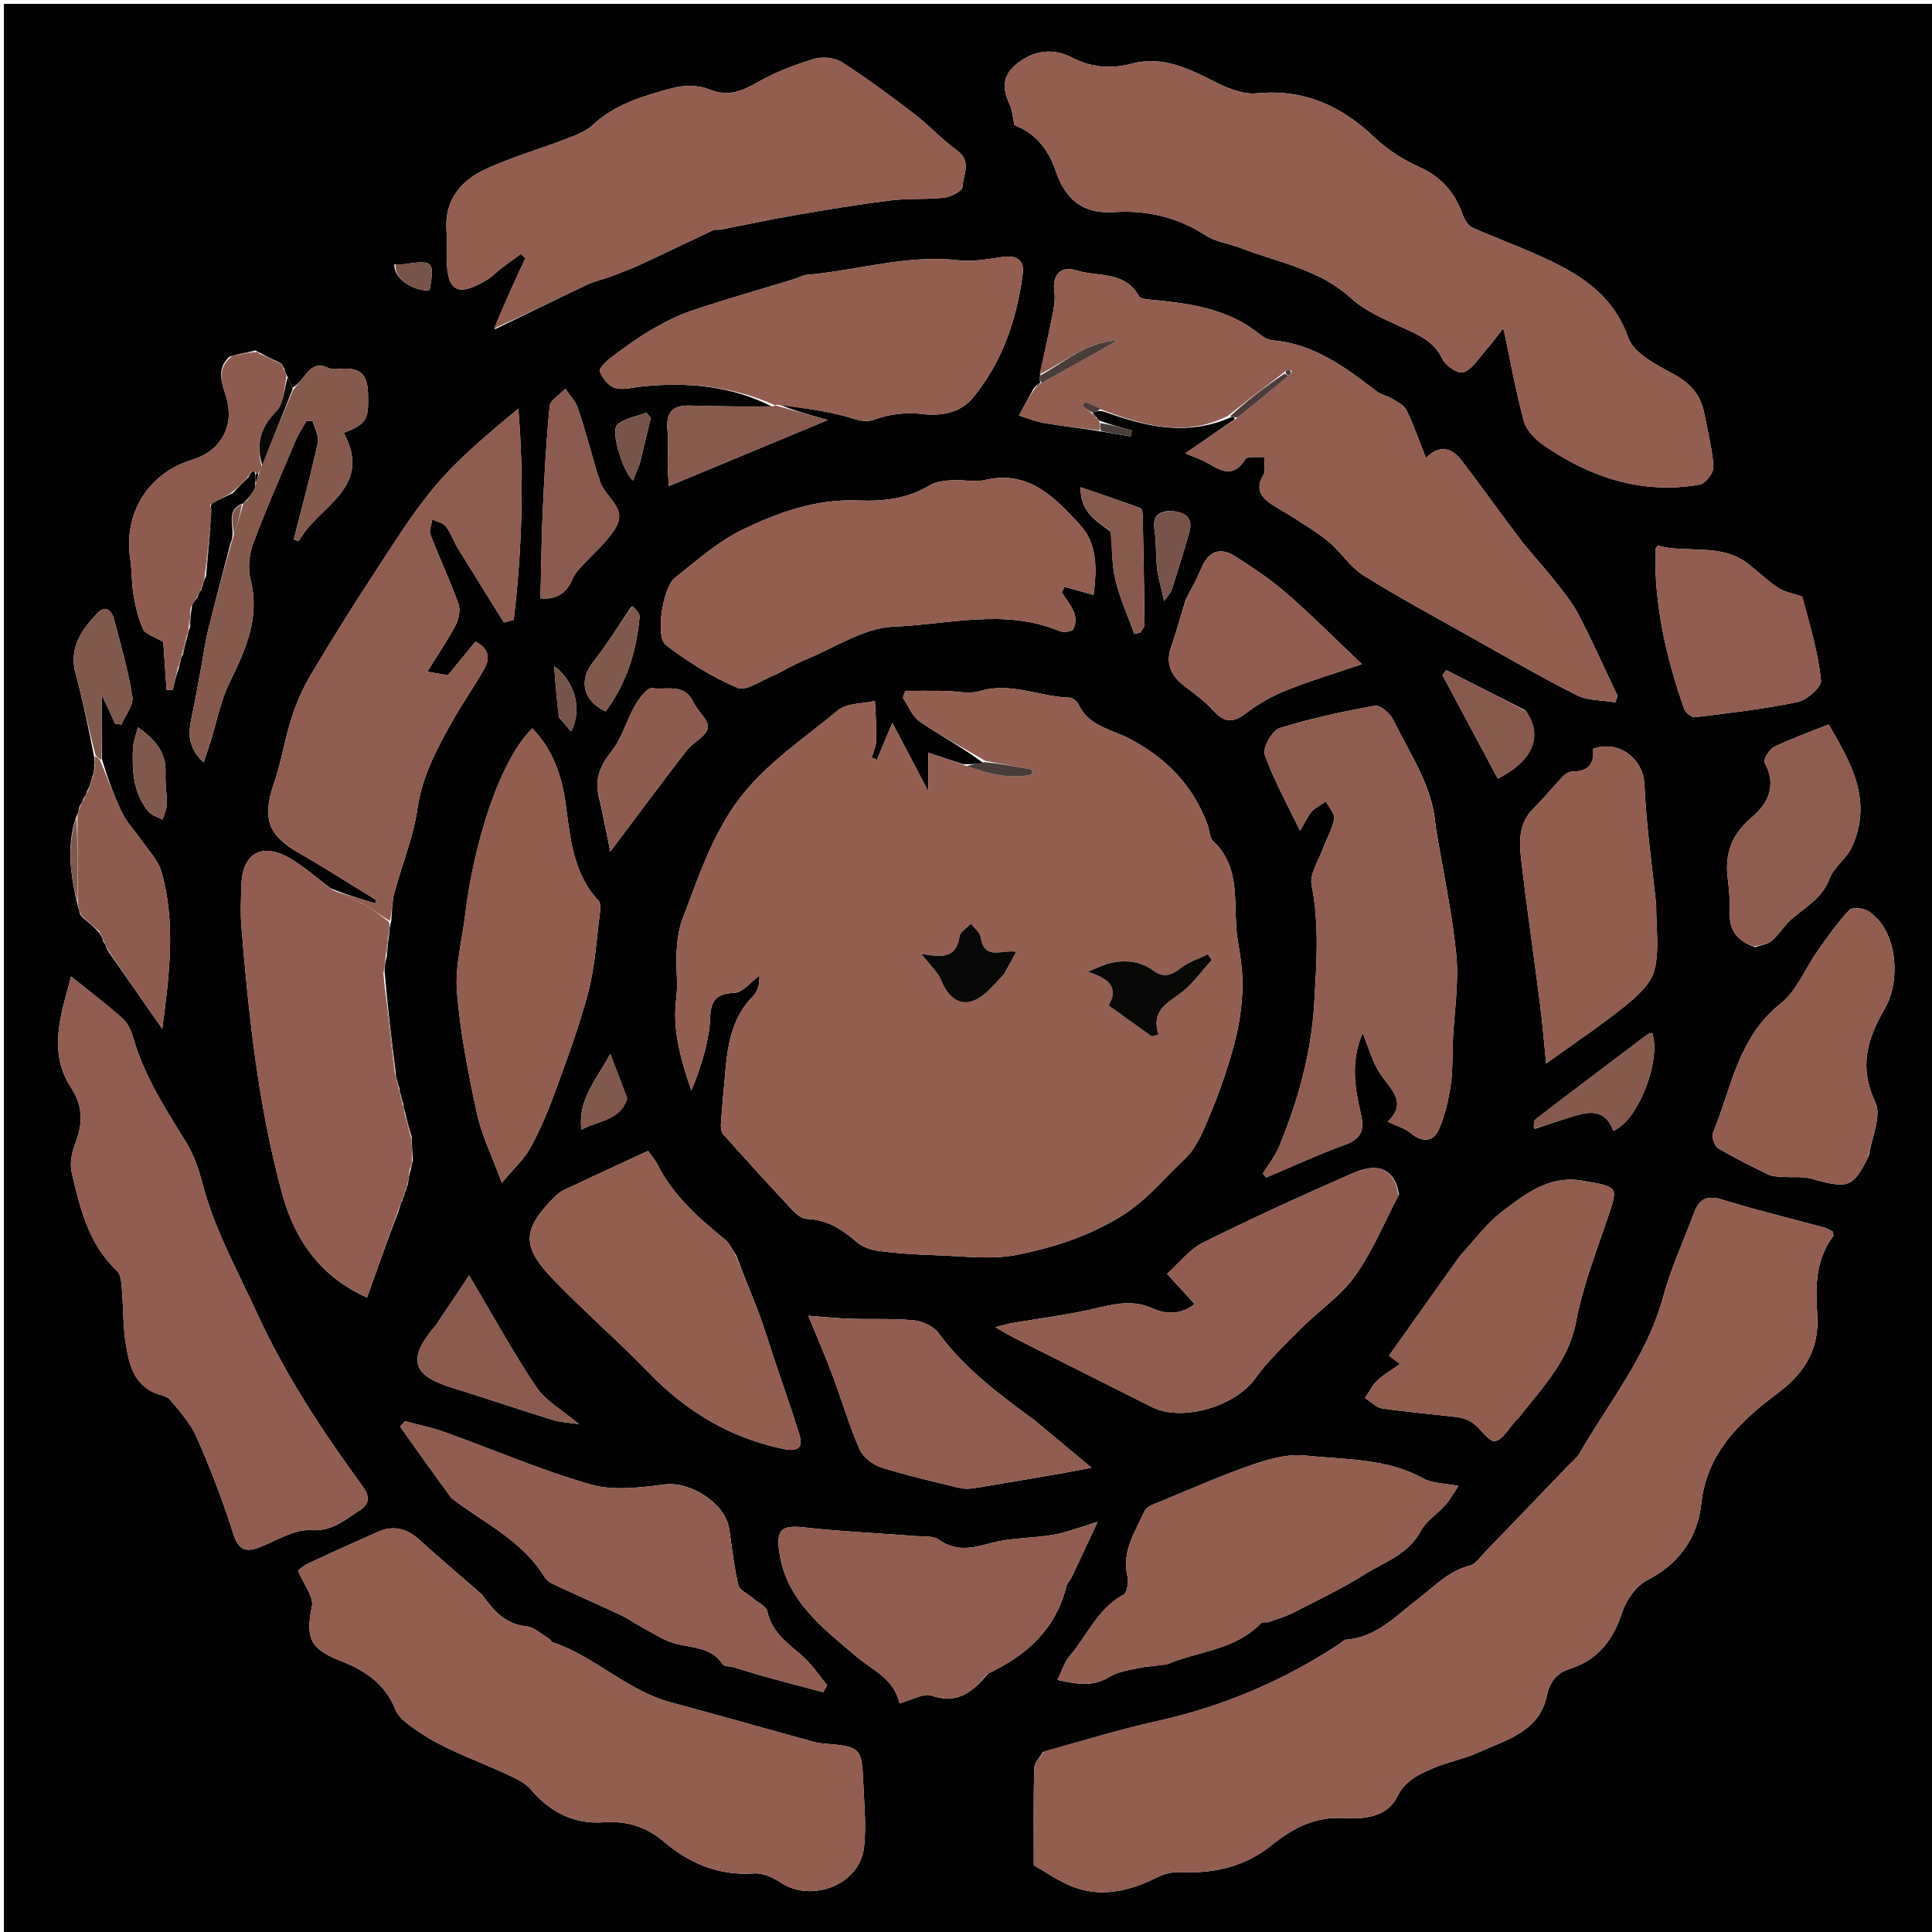 <svg version="1.1" id="Layer_1" xmlns="http://www.w3.org/2000/svg" xmlns:xlink="http://www.w3.org/1999/xlink" x="0px" y="0px"
	 width="100%" viewBox="0 0 500 500" enable-background="new 0 0 500 500" xml:space="preserve">
<path fill="#010101" opacity="1" stroke="none" 
	d="
M501,179 
	C501,286.667 501,393.833 501,501 
	C334.333,501 167.667,501 1,501 
	C1,334.333 1,167.667 1,1 
	C167.667,1 334.333,1 501,1 
	C501,60.167 501,119.333 501,179 
M66.137,90.692 
	C64.124,91.133 62.111,91.575 59.426,92.284 
	C56.072,95.346 57.26,98.697 58.419,102.329 
	C59.161,104.655 59.502,107.462 58.927,109.782 
	C57.739,114.573 54.454,117.548 49.536,119.068 
	C38.234,122.561 31.964,132.973 33.692,144.536 
	C34.156,147.644 34.025,150.845 34.559,153.936 
	C35.085,156.981 35.774,160.095 37.061,162.868 
	C37.655,164.15 39.84,164.695 42.252,166.144 
	C42.474,169.333 42.793,173.926 43.113,178.52 
	C43.649,178.523 44.184,178.526 44.72,178.529 
	C45.143,176.673 45.565,174.817 46.37,172.601 
	C46.456,172.098 46.543,171.595 46.839,170.491 
	C46.877,170.282 46.915,170.073 47.358,169.362 
	C47.672,167.913 47.987,166.463 48.582,164.352 
	C48.649,163.879 48.716,163.406 49.203,162.331 
	C49.256,160.612 49.309,158.892 49.753,156.506 
	C50.162,155.851 50.571,155.196 51.149,154.566 
	C51.149,154.566 51.095,154.308 51.579,153.432 
	C51.718,153.129 51.856,152.826 52.156,152.556 
	C52.156,152.556 52.084,152.325 52.468,151.476 
	C52.615,150.872 52.763,150.269 53.32,149.09 
	C53.837,143.557 54.355,138.025 54.657,131.589 
	C54.572,131.291 54.486,130.994 54.865,130.203 
	C56.435,129.439 58.005,128.674 60.205,127.642 
	C61.447,126.341 62.688,125.04 64.371,123.455 
	C64.555,122.972 64.739,122.489 65.406,121.916 
	C65.78,121.913 66.04,122.083 66.116,123.372 
	C66.106,124.002 66.097,124.633 66.05,125.899 
	C66.021,126.109 65.992,126.319 65.898,126.484 
	C65.898,126.484 65.946,126.569 65.449,127.308 
	C64.946,128.042 64.442,128.776 63.676,129.531 
	C63.498,129.621 63.417,129.767 63.147,130.1 
	C63.147,130.1 62.977,130.366 62.271,130.502 
	C57.966,132.827 61.371,136.921 59.67,140.58 
	C57.719,148.087 55.72,155.582 53.842,163.108 
	C53.199,165.682 52.864,168.332 52.377,170.945 
	C51.474,175.794 50.675,180.667 49.619,185.483 
	C48.703,189.663 48.536,193.507 52.716,197.331 
	C53.476,195.015 53.989,193.505 54.466,191.985 
	C56.076,186.849 57.072,181.415 59.407,176.634 
	C63.567,168.12 67.367,159.873 64.83,149.952 
	C64.094,147.074 64.475,143.479 65.527,140.654 
	C68.872,131.675 72.743,122.89 76.486,114.063 
	C77.235,112.298 78.317,110.675 79.245,108.986 
	C79.794,108.956 80.343,108.926 80.892,108.896 
	C81.388,110.808 82.629,112.884 82.252,114.604 
	C80.415,122.988 78.144,131.278 76.027,139.601 
	C76.451,139.763 76.876,139.925 77.3,140.087 
	C82.095,131.006 96.741,126.497 88.959,112.004 
	C95.227,109.673 95.396,108.198 95.242,101.839 
	C95.096,95.781 92.1,95.073 87.414,95.5 
	C86.603,95.574 85.653,95.569 84.957,95.221 
	C82.011,93.744 80.274,95.312 78.66,97.46 
	C77.768,98.646 76.794,99.771 75.632,100.393 
	C75.24,99.353 74.849,98.313 73.959,96.609 
	C73.827,96.365 73.695,96.121 73.625,95.429 
	C73.393,95.067 73.16,94.704 72.862,94.145 
	C72.862,94.145 72.664,94.081 72.132,93.716 
	C70.412,92.902 68.692,92.089 66.878,91.092 
	C66.878,91.092 66.675,91.056 66.137,90.692 
M282.811,107.167 
	C282.811,107.167 282.755,107.131 283.207,106.666 
	C283.807,106.455 284.408,106.245 285.548,106.476 
	C296.16,110.217 306.8,113.21 318.887,107.854 
	C319.261,107.944 319.636,108.034 319.42,108.593 
	C315.299,111.439 311.178,114.284 306.752,117.34 
	C308.592,118.123 310.758,118.79 312.657,119.91 
	C316.206,122.002 319.349,123.647 322.278,118.832 
	C322.805,117.966 325.484,118.408 327.17,118.247 
	C327.127,119.86 327.655,121.822 326.925,123.016 
	C325.265,125.73 325.795,127.872 327.92,129.626 
	C329.81,131.185 332.111,132.239 334.177,133.596 
	C337.471,135.759 340.924,137.745 343.934,140.256 
	C347.09,142.889 349.385,146.722 352.791,148.856 
	C361.836,154.519 371.255,159.59 380.568,164.821 
	C389.691,169.946 398.749,175.211 408.088,179.914 
	C410.982,181.371 414.702,181.19 418.044,181.759 
	C418.238,181.216 418.432,180.672 418.626,180.129 
	C415.258,173.041 412.071,165.858 408.441,158.906 
	C406.739,155.646 404.282,152.753 401.983,149.838 
	C399.218,146.331 396.12,143.083 393.412,139.535 
	C388.3,132.838 383.439,125.95 378.324,119.256 
	C375.742,115.878 372.56,114.917 369.034,118.566 
	C367.272,114.113 365.873,110.025 364.006,106.163 
	C363.378,104.864 361.634,104.025 360.269,103.187 
	C359.017,102.418 357.409,102.167 356.268,101.287 
	C348.22,95.082 340.131,89.044 329.483,88.093 
	C328.383,87.995 327.165,87.438 326.302,86.728 
	C317.889,79.812 307.748,78.45 297.438,77.534 
	C296.491,77.45 295.078,77.244 294.731,76.621 
	C291.054,70.019 283.991,71.704 278.414,69.945 
	C274.396,68.677 272.271,71.347 272.868,75.505 
	C273.178,77.659 272.686,79.987 272.251,82.175 
	C271.27,87.101 270.099,91.989 269.075,97.652 
	C269.124,98.157 269.173,98.663 269.176,99.19 
	C269.176,99.19 269.143,99.228 268.681,99.359 
	C268.384,99.523 268.186,99.768 267.552,100.493 
	C266.263,102.841 264.974,105.189 263.686,107.537 
	C265.906,108.211 268.086,109.128 270.355,109.508 
	C275.077,110.3 279.846,110.807 285.403,111.735 
	C287.81,112.14 290.217,112.546 292.624,112.951 
	C292.732,112.434 292.841,111.917 292.949,111.4 
	C290.229,110.665 287.509,109.929 284.456,108.832 
	C284.218,108.605 283.969,108.392 283.589,107.742 
	C283.425,107.452 283.178,107.278 282.811,107.167 
M21.784,206.334 
	C21.626,206.464 21.597,206.617 21.301,207.481 
	C21.21,207.728 21.118,207.976 20.783,208.317 
	C20.622,208.454 20.602,208.61 20.38,209.53 
	C20.266,210.064 20.152,210.598 19.604,211.734 
	C17.184,219.151 18.238,226.498 20.198,234.64 
	C20.375,235.159 20.552,235.677 20.643,236.437 
	C20.695,236.63 20.821,236.729 21.341,237.374 
	C22.802,238.614 24.262,239.854 25.643,241.332 
	C25.686,241.53 25.809,241.624 26.312,242.415 
	C26.443,242.669 26.573,242.923 26.632,243.438 
	C26.692,243.636 26.825,243.746 27.262,244.468 
	C27.375,244.688 27.488,244.907 27.572,245.432 
	C27.654,245.644 27.806,245.772 28.236,246.496 
	C32.82,253.077 37.405,259.658 41.989,266.239 
	C43.823,252.367 45.56,238.879 41.783,225.62 
	C40.915,222.571 38.332,219.994 36.459,217.255 
	C34.913,214.993 32.898,212.984 31.714,210.559 
	C29.565,206.161 27.879,201.537 26.336,196.28 
	C26.336,191.081 26.336,185.881 26.336,179.799 
	C27.734,182.812 28.769,185.043 29.805,187.275 
	C30.346,187.357 30.887,187.44 31.428,187.522 
	C32.439,185.118 34.594,182.534 34.25,180.343 
	C33.18,173.521 31.263,166.822 29.457,160.134 
	C28.854,157.902 27.225,156.506 25.105,158.775 
	C21.049,163.118 17.782,167.716 19.563,174.313 
	C21.418,181.184 22.861,188.167 24.366,195.856 
	C24.422,196.616 24.478,197.376 24.408,198.498 
	C24.408,198.498 24.477,198.876 24.256,199.638 
	C24.18,200.162 24.103,200.685 23.806,201.302 
	C23.806,201.302 23.787,201.731 23.434,202.514 
	C23.297,203.07 23.16,203.626 22.773,204.3 
	C22.611,204.443 22.578,204.611 22.292,205.501 
	C22.203,205.751 22.114,206.001 21.784,206.334 
M201.465,104.606 
	C207.465,105.64 213.598,106.221 219.407,107.914 
	C221.998,108.669 223.714,109.515 226.654,108.456 
	C230.377,107.114 234.772,106.655 238.713,107.143 
	C244.026,107.801 248.81,106.587 251.839,102.886 
	C259.362,93.688 263.146,82.66 264.677,70.933 
	C265.159,67.238 263.068,65.965 259.398,66.507 
	C255.637,67.063 251.738,67.791 248.024,67.362 
	C234.667,65.818 221.933,70.004 208.88,71.119 
	C207.76,71.215 206.695,71.873 205.587,72.212 
	C196.744,74.916 187.843,77.448 179.075,80.376 
	C175.392,81.607 171.853,83.441 168.489,85.412 
	C164.856,87.539 161.436,90.053 158.067,92.591 
	C156.836,93.518 154.943,95.435 155.229,96.138 
	C155.929,97.861 157.491,99.913 159.133,100.403 
	C161.208,101.022 163.712,100.269 166.022,100.028 
	C177.985,98.775 189.602,99.933 199.928,105.29 
	C192.87,105.192 185.809,105.191 178.755,104.963 
	C173.949,104.808 172.265,106.693 172.766,111.583 
	C173.066,114.512 172.769,117.499 172.807,120.459 
	C172.828,122.132 172.984,123.804 173.097,125.8 
	C187.267,119.912 200.689,114.334 214.241,108.702 
	C209.502,107.368 205.018,106.107 201.465,104.606 
M106.86,300.284 
	C106.723,298.46 106.586,296.636 106.52,294.116 
	C105.936,292.123 105.352,290.129 104.705,287.38 
	C104.544,286.904 104.384,286.427 104.353,285.464 
	C104.176,285.017 103.999,284.57 103.742,283.362 
	C103.561,282.889 103.381,282.416 103.319,281.457 
	C103.141,281.015 102.963,280.572 102.722,279.372 
	C102.559,278.896 102.397,278.419 102.355,277.169 
	C101.32,268.798 100.284,260.426 99.513,251.252 
	C99.597,250.131 99.682,249.01 100.157,247.285 
	C100.281,245.599 100.404,243.913 100.743,241.424 
	C100.788,240.595 100.833,239.766 101.251,238.346 
	C101.49,235.961 101.42,233.494 102.026,231.206 
	C103.97,223.854 106.966,216.684 108.047,209.226 
	C109.239,201.002 112.902,194.101 116.771,187.154 
	C119.434,182.375 122.586,177.869 125.306,173.119 
	C126.746,170.604 126.821,168.056 123.054,166.028 
	C120.745,168.86 118.396,171.741 115.929,174.767 
	C114.15,174.451 112.178,174.101 110.577,173.817 
	C113.103,169.75 115.719,165.934 117.872,161.873 
	C118.711,160.29 119.22,157.899 118.652,156.316 
	C116.467,150.223 113.692,144.345 111.375,138.295 
	C110.963,137.221 111.687,135.713 111.887,134.405 
	C113.087,135 114.665,135.302 115.403,136.255 
	C116.702,137.931 117.382,140.069 118.504,141.901 
	C122.437,148.324 126.448,154.699 130.429,161.092 
	C131.269,160.866 132.108,160.641 132.947,160.415 
	C135.086,142.353 135.671,124.224 134.136,105.76 
	C126.604,112.072 119.159,118.171 112.996,125.368 
	C106.896,132.492 101.931,140.62 96.759,148.499 
	C91.136,157.064 85.717,165.772 80.478,174.578 
	C78.418,178.041 76.737,181.825 75.505,185.662 
	C73.693,191.311 72.787,197.259 70.864,202.864 
	C67.826,211.721 69.367,216.201 77.241,220.678 
	C84.048,224.548 90.632,228.811 97.314,232.9 
	C97.249,233.193 97.184,233.486 97.119,233.78 
	C93.427,232.677 89.736,231.574 85.581,229.919 
	C82.268,227.417 79.12,224.65 75.608,222.469 
	C68.015,217.753 62.699,220.571 62.466,229.237 
	C62.372,232.73 62.187,236.249 62.471,239.72 
	C64.372,262.949 66.845,286.059 72.962,308.696 
	C76.445,321.582 83.561,330.74 94.992,335.802 
	C97.68,328.249 100.378,320.668 103.306,312.927 
	C103.417,312.747 103.409,312.572 103.719,311.543 
	C103.817,311.236 103.914,310.93 104.178,310.639 
	C104.178,310.639 104.145,310.387 104.567,309.536 
	C104.709,308.919 104.85,308.302 105.167,307.672 
	C105.167,307.672 105.136,307.393 105.535,306.648 
	C105.699,305.292 105.864,303.935 106.432,302.218 
	C106.468,301.867 106.505,301.515 106.86,300.284 
M389.007,84.97 
	C389.007,84.97 388.981,84.922 389.275,85.785 
	C390.92,93.516 392.301,101.319 394.367,108.935 
	C394.997,111.257 397.155,113.584 399.227,115.027 
	C411.431,123.524 424.83,128.016 439.842,125.421 
	C441.329,125.164 443.529,122.349 443.433,120.846 
	C443.134,116.129 441.935,111.463 441.01,106.792 
	C440.118,102.286 437.6,99.337 433.43,97.013 
	C428.931,94.507 422.875,91.582 421.411,87.453 
	C417.246,75.698 408.135,70.563 398.028,66.029 
	C392.44,63.522 386.665,61.431 381.085,58.908 
	C379.973,58.405 379.016,56.913 378.582,55.67 
	C376.576,49.927 373.125,45.849 367.389,43.267 
	C363.21,41.385 359.096,38.793 355.794,35.638 
	C347.129,27.361 337.455,22.981 325.174,24.151 
	C321.597,24.491 317.501,22.752 314.116,21.034 
	C307.328,17.588 300.697,14.397 292.776,16.506 
	C287.447,17.925 282.381,17.449 277.322,14.856 
	C272.934,12.606 268.292,12.849 264.079,15.828 
	C259.698,18.925 258.993,22.185 261.292,26.989 
	C262.017,28.505 262.087,30.334 262.54,32.397 
	C267.833,34.36 271.276,38.542 273.216,44.221 
	C275.657,51.365 279.968,55.456 288.355,54.895 
	C296.731,54.335 304.793,56.187 312.088,60.956 
	C314.639,62.623 318.006,63.001 320.936,64.134 
	C330.745,67.927 341.395,69.618 349.666,77.177 
	C353.244,80.447 358.071,82.486 362.567,84.575 
	C366.815,86.549 371.006,88.061 373.247,92.842 
	C374.065,94.589 377.166,96.732 378.631,96.359 
	C380.699,95.832 382.297,93.21 383.941,91.347 
	C385.736,89.314 387.353,87.126 389.007,84.97 
M254.539,197.518 
	C252.986,197.69 251.434,197.862 249.203,197.758 
	C246.43,196.846 243.657,195.934 240.246,194.813 
	C240.246,198.798 240.246,202.159 240.246,204.795 
	C237.36,199.306 234.295,193.479 230.934,187.087 
	C229.315,190.964 228.132,193.797 226.948,196.631 
	C226.498,196.446 226.047,196.261 225.597,196.076 
	C226.018,194.548 226.761,193.026 226.793,191.489 
	C226.863,188.133 226.571,184.77 226.427,181.41 
	C223.19,182.161 219.134,181.932 216.858,183.833 
	C207.019,192.054 196.097,198.87 188.839,210.301 
	C183.265,219.079 180.191,228.522 176.609,237.926 
	C175.596,240.586 175.261,243.589 175.091,246.463 
	C174.86,250.363 175.527,254.347 175.027,258.193 
	C173.934,266.609 176.247,274.329 178.919,282.224 
	C181.049,277.053 182.74,271.904 183.515,266.621 
	C184.17,262.16 182.684,257.189 190.019,256.953 
	C192.24,256.882 194.372,254.039 196.545,252.466 
	C196.619,254.754 196.096,256.565 194.932,257.743 
	C189.778,262.959 188.423,269.531 187.8,276.422 
	C187.367,281.218 186.913,286.014 186.574,290.818 
	C186.51,291.731 186.636,292.952 187.189,293.571 
	C193.102,300.189 199.081,306.751 205.148,313.228 
	C206.114,314.26 207.584,315.418 208.855,315.46 
	C214.051,315.631 217.911,318.147 221.673,321.396 
	C223.195,322.71 225.492,323.506 227.534,323.764 
	C232.446,324.386 237.41,324.717 242.361,324.859 
	C249.303,325.059 256.47,326.081 263.145,324.755 
	C272.26,322.944 281.004,320.201 289.522,315.136 
	C296.531,310.969 301.066,305.145 306.53,300.022 
	C309.944,296.821 311.805,291.718 313.683,287.187 
	C316.029,281.527 317.965,275.653 319.531,269.727 
	C320.691,265.336 321.373,260.729 321.536,256.192 
	C321.684,252.072 321.111,247.869 320.384,243.786 
	C318.811,234.965 321.74,225.031 313.951,217.665 
	C313,216.766 313.036,214.862 312.521,213.458 
	C308.78,203.264 301.684,196.022 292.203,191.13 
	C287.436,188.67 281.657,187.903 279.066,182.202 
	C278.715,181.429 277.542,180.559 276.729,180.539 
	C269.012,180.343 261.639,176.435 253.605,178.85 
	C250.741,179.71 247.362,178.829 244.218,178.796 
	C240.91,178.76 237.601,178.788 234.293,178.788 
	C234.086,179.389 233.878,179.99 233.671,180.592 
	C235.123,182.704 236.137,185.461 238.112,186.804 
	C243.545,190.499 249.381,193.601 254.539,197.518 
M269.927,453.41 
	C269.133,454.805 267.688,456.184 267.652,457.598 
	C267.439,466.223 267.546,474.856 267.546,482.738 
	C271.144,484.777 273.966,486.781 277.085,488.063 
	C284.931,491.288 292.36,489.415 299.631,485.766 
	C301.389,484.884 303.598,484.4 305.56,484.503 
	C314.226,484.962 322.341,482.974 328.989,477.615 
	C334.704,473.008 340.28,470.078 347.93,470.534 
	C352.92,470.832 358.986,470.273 361.563,465.034 
	C363.684,460.722 367.216,459.207 370.889,457.608 
	C374.686,455.955 378.9,455.242 382.654,453.514 
	C389.776,450.235 398.29,448.21 400.289,438.968 
	C401.102,435.209 402.855,432.988 406.279,431.891 
	C413.597,429.546 417.497,424.404 419.837,417.215 
	C420.874,414.032 423.44,410.417 426.312,408.937 
	C434.686,404.622 439.335,397.862 440.305,389.016 
	C441.77,375.651 450.815,367.467 460.24,360.411 
	C467.62,354.887 470.855,348.481 470.3,340.191 
	C469.808,332.84 469.863,326.018 474.448,319.883 
	C474.585,319.701 474.378,319.262 474.3,318.723 
	C473.675,318.416 472.982,317.932 472.214,317.722 
	C463.432,315.33 454.57,313.199 445.879,310.516 
	C442.045,309.333 439.853,310.045 438.486,313.735 
	C435.775,321.055 432.431,328.2 430.4,335.702 
	C426.279,350.92 416.403,362.906 408.766,376.15 
	C408.037,377.414 406.762,378.365 405.724,379.446 
	C398.528,386.941 391.338,394.441 384.118,401.913 
	C382.967,403.105 381.84,404.82 380.425,405.168 
	C374.898,406.526 371.29,410.557 367.035,413.783 
	C361.306,418.127 356.246,423.808 348.317,424.35 
	C347.747,424.389 347.222,425.056 346.67,425.422 
	C332.123,435.049 316.349,441.675 299.291,445.47 
	C289.639,447.618 280.155,450.518 269.927,453.41 
M124.77,412.711 
	C119.308,407.947 113.783,403.253 108.409,398.391 
	C105.213,395.5 101.772,394.699 97.849,396.432 
	C91.77,399.118 85.705,401.84 79.694,404.672 
	C78.323,405.318 77.194,406.479 77.151,406.51 
	C78.713,410.243 81.216,413.231 80.737,415.622 
	C79.105,423.779 80.143,426.685 87.92,429.727 
	C94.298,432.221 99.61,435.592 102.365,442.477 
	C103.346,444.93 106.339,446.763 108.734,448.416 
	C111.45,450.29 114.456,451.792 117.459,453.191 
	C121.958,455.286 126.615,457.042 131.104,459.155 
	C133.346,460.211 135.861,461.318 137.396,463.128 
	C142.39,469.018 148.601,472.142 156.189,471.615 
	C162.238,471.194 167.213,472.721 171.808,476.621 
	C178.494,482.296 186.098,485.488 195.181,484.843 
	C197.395,484.686 200.017,485.872 201.966,487.169 
	C210.078,492.568 222.437,487.764 223.584,478.226 
	C224.211,473.018 223.69,467.65 223.463,462.364 
	C223.019,452.039 222.953,452.052 212.843,451.199 
	C211.857,451.116 210.874,450.876 209.917,450.612 
	C197.776,447.258 185.656,443.827 173.498,440.538 
	C162.209,437.484 153.896,428.633 142.925,424.981 
	C142.659,424.893 142.549,424.4 142.281,424.239 
	C140.291,423.053 138.359,421.112 136.257,420.899 
	C130.984,420.363 127.944,417.183 124.77,412.711 
M128.022,85.254 
	C136.043,81.357 144.045,77.419 152.1,73.595 
	C153.858,72.76 155.831,72.391 157.665,71.702 
	C160.367,70.686 163.087,69.692 165.704,68.482 
	C172.026,65.559 178.283,62.499 184.594,59.552 
	C185.152,59.292 185.926,59.541 186.573,59.415 
	C192.882,58.189 199.164,56.807 205.497,55.718 
	C213.797,54.291 222.113,52.905 230.466,51.86 
	C235.064,51.284 239.781,51.685 244.387,51.15 
	C246.124,50.948 249.043,49.414 249.095,48.37 
	C249.253,45.239 251.634,41.667 247.58,38.832 
	C243.71,36.125 240.513,32.473 236.747,29.594 
	C230.585,24.884 224.344,20.241 217.82,16.062 
	C215.956,14.869 212.766,14.603 210.595,15.263 
	C205.611,16.779 200.64,18.702 196.118,21.262 
	C191.986,23.601 188.461,25.157 183.557,23.14 
	C180.749,21.985 176.937,21.993 173.946,22.816 
	C166.626,24.83 159.234,26.887 153.378,32.374 
	C151.521,34.114 148.807,35.062 146.347,36.012 
	C139.432,38.682 132.241,40.726 125.546,43.846 
	C119.184,46.811 115.011,51.857 115.556,59.594 
	C115.72,61.914 115.586,64.254 115.606,66.585 
	C115.68,75.497 118.325,76.996 126.035,72.413 
	C127.304,71.658 128.333,70.508 129.521,69.604 
	C131.256,68.283 133.034,67.019 134.794,65.731 
	C135.193,66.08 135.591,66.43 135.99,66.779 
	C133.182,72.802 130.374,78.825 128.022,85.254 
M40.088,360.513 
	C41.422,361.069 43.189,361.263 44.007,362.247 
	C46.532,365.28 49.317,368.342 50.871,371.888 
	C54.413,379.975 57.641,388.243 60.277,396.663 
	C61.632,400.991 63.368,401.953 67.357,400.352 
	C71.662,398.624 76.178,395.742 80.442,396 
	C86.076,396.342 89.334,393.283 93.216,390.781 
	C95.575,389.261 95.744,387.272 93.986,384.861 
	C83.627,370.662 73.992,356.149 66.575,339.994 
	C61.451,328.832 55.462,318.151 52.344,306.146 
	C51.393,302.484 50.089,298.743 48.117,295.55 
	C42.731,286.826 37.173,278.252 34.366,268.228 
	C33.894,266.542 32.985,264.696 31.708,263.569 
	C27.52,259.872 23.069,256.473 18.407,252.708 
	C15.875,262.259 12.285,272.071 18.316,281.345 
	C21.75,286.627 21.388,291.013 19.366,296.259 
	C18.508,298.484 18.049,301.285 18.58,303.55 
	C20.738,312.75 22.919,322.009 30.29,328.902 
	C31.25,329.799 31.395,331.791 31.527,333.309 
	C31.969,338.431 31.778,343.652 32.704,348.674 
	C33.525,353.125 34.518,357.945 40.088,360.513 
M371.525,213.774 
	C370.798,203.434 364.855,195.136 360.535,186.234 
	C359.737,184.588 357.17,182.407 355.812,182.652 
	C347.5,184.15 339.187,185.912 331.149,188.457 
	C329.234,189.063 326.715,193.557 327.314,195.272 
	C329.57,201.739 332.998,207.796 336.461,214.994 
	C337.851,212.662 338.478,211.133 339.525,209.989 
	C340.508,208.916 341.935,208.249 343.166,207.403 
	C343.928,208.933 345.512,210.604 345.278,211.963 
	C344.815,214.653 343.27,217.142 342.316,219.767 
	C341.199,222.841 338.889,226.24 339.446,229.029 
	C341.494,239.296 340.719,249.501 340.117,259.729 
	C339.359,272.628 335.922,284.938 330.997,296.825 
	C329.985,299.268 328.243,301.409 326.837,303.689 
	C327.114,304.044 327.392,304.398 327.669,304.752 
	C334.488,301.878 341.212,298.741 348.161,296.226 
	C352.491,294.658 353.137,292.248 352.172,288.17 
	C350.587,281.474 349.507,274.672 352.651,267.322 
	C354.278,271.242 355.201,274.88 357.158,277.833 
	C359.846,281.891 364.43,285.182 359.146,290.299 
	C361.598,291.465 363.551,291.985 364.969,293.153 
	C368.046,295.687 370.874,295.728 372.427,292.172 
	C373.986,288.602 374.859,284.643 375.446,280.765 
	C376.015,277.014 375.815,273.148 375.994,269.334 
	C376.342,261.922 377.584,254.429 376.882,247.121 
	C375.836,236.223 373.427,225.456 371.525,213.774 
M200.975,174.448 
	C203.5,173.177 205.955,171.734 208.563,170.668 
	C216.085,167.596 223.582,162.473 231.246,162.173 
	C245.458,161.615 260.023,157.405 274.154,163.299 
	C275.169,163.722 277.306,163.514 277.721,162.85 
	C278.388,161.782 278.498,159.92 278.036,158.698 
	C277.311,156.778 275.914,155.111 274.802,153.336 
	C275.024,152.844 275.245,152.352 275.467,151.86 
	C277.824,152.516 280.182,153.172 283.016,153.96 
	C283.827,147.382 284.17,140.865 279.356,135.666 
	C272.836,128.625 266.153,121.58 254.868,124.229 
	C252.194,124.857 249.22,124.089 246.405,124.276 
	C244.461,124.405 242.273,124.614 240.676,125.582 
	C234.84,129.121 228.578,129.79 221.949,129.521 
	C211.358,129.09 201.493,132.576 192.26,137.034 
	C185.835,140.136 180.256,145.114 174.595,149.626 
	C171.545,152.056 169.544,164.771 172.283,166.88 
	C178,171.282 184.289,175.222 190.907,178.02 
	C193.166,178.975 197.111,175.944 200.975,174.448 
M302.159,430.651 
	C310.292,427.265 319.793,427.001 326.375,420.027 
	C326.715,419.666 327.694,419.992 328.3,419.782 
	C330.435,419.043 332.635,418.398 334.634,417.375 
	C340.865,414.187 347.217,411.166 353.135,407.46 
	C358.325,404.21 364.521,402.242 367.745,396.132 
	C369.099,393.564 371.973,391.83 373.987,389.566 
	C375.207,388.194 376.102,386.533 377.438,384.568 
	C373.777,383.836 370.672,383.92 368.332,382.623 
	C358.762,377.318 348.105,377.797 337.83,376.696 
	C333.426,376.225 328.577,377.526 324.273,379.013 
	C316.166,381.814 308.295,385.304 300.356,388.583 
	C298.865,389.199 296.771,389.826 296.231,391.024 
	C293.813,396.379 290.255,401.481 291.802,407.991 
	C292.15,409.457 291.707,412.197 290.747,412.712 
	C284.088,416.29 281.428,423.238 276.865,428.54 
	C275.528,430.093 274.911,432.266 273.661,434.759 
	C278.698,435.859 282.792,436.658 287.126,433.975 
	C289.382,432.578 292.327,432.201 295.018,431.63 
	C297.092,431.189 299.254,431.165 302.159,430.651 
M120.425,236.524 
	C119.622,243.244 117.74,250.048 118.261,256.664 
	C119.092,267.208 121.179,277.699 123.414,288.067 
	C124.614,293.632 127.229,298.893 129.876,306.122 
	C132.991,302.367 135.655,299.978 137.271,297.016 
	C139.806,292.369 141.895,287.43 143.705,282.445 
	C146.81,273.889 150.009,265.32 152.3,256.531 
	C154.003,249.997 154.365,243.11 155.24,236.37 
	C155.38,235.293 155.512,233.754 154.914,233.114 
	C148.429,226.176 147.612,217.268 146.469,208.594 
	C145.465,200.974 143.215,194.127 137.75,188.514 
	C128.797,197.474 122.502,219.37 120.425,236.524 
M362.051,309.097 
	C361.019,302.844 356.957,300.624 350.306,303.536 
	C337.216,309.267 324.205,315.206 311.406,321.552 
	C307.917,323.282 305.3,326.771 302.042,329.667 
	C304.817,332.7 306.891,334.968 309.17,337.459 
	C306.41,339.843 302.358,340.482 298.371,338.651 
	C293.214,336.281 288.468,337.446 283.354,338.65 
	C276.306,340.308 269.074,341.186 261.925,342.421 
	C260.926,342.593 259.95,342.896 257.595,343.476 
	C260.168,344.925 261.531,345.766 262.955,346.483 
	C274.683,352.386 286.427,358.258 298.157,364.157 
	C305.938,368.071 319.621,363.958 324.738,356.869 
	C328.175,352.106 332.544,347.982 336.719,343.794 
	C341.276,339.221 346.884,335.475 350.587,330.329 
	C355.114,324.037 358.137,316.664 362.051,309.097 
M116.823,387.674 
	C125.12,394.092 135.053,398.57 140.834,407.984 
	C141.332,408.794 142.21,409.521 143.079,409.928 
	C148.895,412.647 154.782,415.215 160.589,417.951 
	C162.654,418.924 164.529,420.291 166.551,421.364 
	C169.218,422.779 171.819,424.532 174.674,425.329 
	C179.069,426.557 184.015,426.161 187.02,430.695 
	C187.419,431.297 188.849,431.191 189.787,431.465 
	C192.916,432.38 196.024,433.37 199.167,434.237 
	C203.793,435.513 208.441,436.708 213.08,437.938 
	C213.408,437.319 213.737,436.7 214.066,436.081 
	C211.791,433.397 209.831,430.333 207.165,428.12 
	C203.411,425.004 199.708,422.198 198.573,416.992 
	C198.281,415.65 196.124,414.714 194.824,413.592 
	C193.522,412.469 191.389,411.543 191.069,410.188 
	C189.942,405.417 189.447,400.498 188.696,395.637 
	C187.671,389.004 178.652,383.355 172.095,384.165 
	C165.764,384.947 158.86,385.894 152.94,384.205 
	C140.093,380.539 127.735,375.176 115.128,370.645 
	C111.774,369.44 108.24,368.733 104.789,367.797 
	C104.384,368.277 103.978,368.756 103.572,369.235 
	C107.819,375.218 112.066,381.2 116.823,387.674 
M190.61,325.087 
	C189.637,323.647 188.933,321.877 187.646,320.82 
	C180.828,315.222 174.242,309.472 170.16,301.409 
	C169.449,300.003 168.362,298.788 167.707,297.854 
	C160.082,301.39 153.042,304.634 146.028,307.935 
	C145.145,308.351 144.305,308.968 143.613,309.66 
	C135.267,318.014 134.879,322.453 142.913,330.831 
	C150.943,339.204 159.768,346.813 167.826,355.16 
	C177.569,365.253 188.915,372.1 202.717,374.974 
	C206.646,375.793 207.917,374.636 206.802,371.04 
	C204.788,364.545 202.503,358.135 200.343,351.685 
	C199.029,347.759 197.86,343.778 196.403,339.906 
	C194.627,335.185 192.618,330.553 190.61,325.087 
M255.726,433.103 
	C265.636,428.441 273.195,421.683 275.962,410.581 
	C276.193,409.654 277.005,408.887 277.43,407.99 
	C279.555,403.509 281.642,399.008 284.037,393.883 
	C279.452,395.247 276.081,396.601 272.58,397.208 
	C267.271,398.127 261.71,397.926 256.56,399.322 
	C251.69,400.643 247.446,401.69 242.915,398.445 
	C241.497,397.429 239.098,397.694 237.135,397.543 
	C227.379,396.789 217.59,396.353 207.871,395.273 
	C202.338,394.658 200.861,395.905 201.658,401.534 
	C203.452,414.21 212.948,421.339 221.647,428.713 
	C225.906,432.324 231.407,434.41 232.791,440.841 
	C235.837,440.032 238.941,438.09 241.127,438.836 
	C247.659,441.066 251.536,438.1 255.726,433.103 
M377.712,325.193 
	C371.705,333.644 365.698,342.096 359.49,350.83 
	C360.081,351.28 361.001,351.982 362.346,353.008 
	C360.15,354.559 358.112,355.695 356.474,357.252 
	C355.159,358.502 354.33,360.263 353.285,361.797 
	C354.756,362.735 356.14,364.272 357.715,364.504 
	C364.178,365.456 370.707,365.945 377.192,366.761 
	C378.61,366.94 380.133,367.508 381.279,368.346 
	C383.304,369.828 385.324,373.203 386.893,372.953 
	C388.931,372.627 390.525,369.53 392.313,367.63 
	C392.541,367.388 392.825,367.193 393.026,366.931 
	C398.944,359.251 405.9,352.454 407.868,342.093 
	C409.562,333.174 412.878,324.535 415.823,315.89 
	C418.899,306.863 419.019,307.264 409.684,305.592 
	C401.037,304.042 395.003,308.865 389.003,313.359 
	C384.884,316.444 381.714,320.795 377.712,325.193 
M483.623,299.144 
	C484.328,294.476 487.016,288.881 485.352,285.321 
	C481.046,276.113 483.127,269.038 487.87,260.844 
	C491.739,254.158 491.424,241.011 483.528,235.81 
	C482.284,234.991 479.358,234.71 478.615,235.501 
	C475.582,238.73 473.001,242.406 470.429,246.041 
	C467.192,250.615 465.005,256.419 460.816,259.737 
	C449.822,268.449 448.11,281.529 443.334,293.18 
	C442.916,294.201 443.7,296.579 444.637,297.142 
	C448.853,299.676 453.29,301.857 457.731,303.989 
	C458.852,304.526 460.279,304.486 461.576,304.583 
	C463.969,304.761 466.49,304.414 468.746,305.043 
	C478.409,307.738 479.559,307.419 483.623,299.144 
M428.593,234.066 
	C427.532,223.714 426.014,213.382 425.574,203.005 
	C425.292,196.33 418.825,191.355 412.275,193.82 
	C412.665,197.497 411.188,199.686 407.085,199.655 
	C406.234,199.648 405.174,200.223 404.557,200.864 
	C401.913,203.614 399.503,206.594 396.81,209.292 
	C393.158,212.95 393.133,217.566 393.641,222.029 
	C395.066,234.53 396.923,246.981 398.514,259.464 
	C399.187,264.744 399.622,270.055 400.153,275.227 
	C407.387,270.006 414.115,265.523 420.383,260.471 
	C423.507,257.953 427.176,254.764 428.126,251.216 
	C429.494,246.111 428.607,240.402 428.593,234.066 
M267.855,367.668 
	C258.771,360.968 249.696,354.311 242.905,345.011 
	C241.615,343.246 238.763,341.93 236.502,341.704 
	C231.116,341.167 225.651,341.48 220.222,341.302 
	C216.719,341.186 213.225,340.809 209.207,340.511 
	C211.497,346.132 213.594,350.961 215.439,355.884 
	C217.823,362.249 219.726,368.811 222.435,375.028 
	C223.321,377.062 225.833,379.037 228.018,379.734 
	C234.749,381.882 241.666,383.463 248.548,385.106 
	C249.936,385.437 251.516,385.237 252.961,385.002 
	C260.306,383.807 267.638,382.527 274.971,381.257 
	C277.042,380.899 279.102,380.475 282.479,379.831 
	C277.184,375.426 272.795,371.774 267.855,367.668 
M466.074,154.288 
	C464.116,153.605 461.937,153.259 460.249,152.159 
	C457.54,150.395 455.171,148.113 452.632,146.082 
	C445.455,140.343 436.657,143.313 429.085,141.206 
	C428.615,141.783 428.427,141.906 428.423,142.035 
	C428.042,156.343 431.182,170.037 435.845,183.432 
	C436.187,184.413 437.841,185.717 438.73,185.608 
	C447.6,184.52 456.509,183.505 465.239,181.669 
	C467.649,181.162 471.453,177.78 471.269,176.078 
	C470.481,168.768 468.445,161.592 466.074,154.288 
M454.173,245.123 
	C455.639,244.602 457.406,244.431 458.506,243.484 
	C460.457,241.806 461.801,239.421 463.76,237.754 
	C467.399,234.658 471.62,232.402 473.48,227.374 
	C474.575,224.414 477.8,222.293 479.17,219.374 
	C484.86,207.24 478.918,197.241 473.242,187.495 
	C468.268,189.493 463.586,191.14 459.155,193.302 
	C457.897,193.917 456.28,196.634 456.683,197.366 
	C459.917,203.241 457.587,208 453.374,211.536 
	C448.209,215.871 446.332,220.869 447.141,227.312 
	C447.513,230.274 447.772,233.287 447.676,236.263 
	C447.534,240.664 449.405,243.423 454.173,245.123 
M306.863,155.237 
	C305.601,159.335 304.438,163.466 303.05,167.521 
	C301.493,172.07 303.331,175.157 306.862,177.814 
	C309.374,179.704 311.962,181.607 314.038,183.932 
	C316.841,187.071 319.167,187.124 322.486,184.568 
	C325.593,182.176 329.141,180.171 332.78,178.697 
	C338.703,176.3 344.857,174.475 352.461,171.88 
	C345.487,165.281 339.413,159.17 332.929,153.529 
	C328.824,149.958 324.234,146.893 319.631,143.964 
	C315.8,141.525 312.77,142.611 310.96,146.971 
	C309.88,149.575 308.479,152.046 306.863,155.237 
M154.606,122.624 
	C152.936,116.922 151.4,111.175 149.518,105.544 
	C148.916,103.746 147.395,102.254 146.295,100.622 
	C144.891,102.125 142.425,103.52 142.26,105.148 
	C141.34,114.207 140.879,123.319 140.459,132.422 
	C140.122,139.744 140.067,147.08 139.876,154.829 
	C142.822,155.186 146.306,154.377 148.135,149.868 
	C148.555,148.83 149.329,147.895 150.086,147.042 
	C153.233,143.495 157.106,140.389 159.453,136.383 
	C162.515,131.154 155.811,128.303 155.062,123.799 
	C155.036,123.641 154.928,123.496 154.606,122.624 
M155.323,207.538 
	C156.142,211.548 156.96,215.557 157.945,220.381 
	C165.119,210.847 171.312,202.476 177.684,194.244 
	C179.354,192.086 182.789,190.573 183.182,188.366 
	C183.528,186.428 180.513,184.043 179.404,181.66 
	C177.11,176.732 172.419,178.62 168.817,178.095 
	C167.544,177.909 165.408,180.736 164.349,182.581 
	C162.136,186.437 160.975,191.028 158.273,194.438 
	C155.202,198.315 153.598,201.941 155.323,207.538 
M113.918,341.282 
	C113.455,341.969 113.059,342.715 112.519,343.335 
	C104.002,353.117 108.743,356.575 117.192,359.201 
	C125.878,361.901 134.498,364.813 143.183,367.516 
	C144.999,368.081 146.973,368.139 149.845,368.58 
	C145.406,364.834 141.188,362.554 138.823,359.03 
	C132.792,350.039 127.587,340.494 121.41,330.089 
	C119.088,333.585 116.724,337.144 113.918,341.282 
M397.211,292.138 
	C400.04,291.202 402.856,290.226 405.701,289.34 
	C410.408,287.874 415.188,286.252 417.527,292.653 
	C423.932,290.036 429.955,274.429 427.583,267.326 
	C427.126,267.486 426.593,267.543 426.225,267.82 
	C416.607,275.065 406.99,282.312 397.442,289.649 
	C396.872,290.087 396.88,291.276 397.211,292.138 
M394.742,183.812 
	C387.921,180.348 381.1,176.884 374.279,173.421 
	C373.961,173.856 373.644,174.292 373.327,174.727 
	C378.096,183.656 382.865,192.586 387.632,201.51 
	C396.75,196.869 399.466,190.493 394.742,183.812 
M287.552,137.638 
	C287.87,141.731 287.691,145.942 288.631,149.887 
	C289.785,154.73 291.874,159.35 293.558,164.067 
	C294.083,163.947 294.609,163.827 295.135,163.706 
	C295.509,163.028 296.215,162.347 296.208,161.673 
	C296.113,152.204 295.932,142.736 295.726,133.27 
	C295.713,132.647 295.484,131.618 295.1,131.478 
	C290.141,129.666 285.134,127.982 279.642,126.094 
	C279.617,132.473 283.429,134.66 287.552,137.638 
M163.461,156.983 
	C160.186,161.746 157.154,166.701 153.57,171.218 
	C149.735,176.051 150.783,181.274 156.729,184.115 
	C162.109,176.886 164.708,168.626 165.509,159.763 
	C165.601,158.749 164.553,157.632 163.461,156.983 
M34.428,193.175 
	C34.15,199.206 34.359,205.163 38.476,210.085 
	C39.301,211.07 40.852,211.447 42.068,212.105 
	C42.455,210.778 43.134,209.459 43.167,208.123 
	C43.231,205.492 42.707,202.84 42.838,200.217 
	C43.11,194.786 40.216,191.442 35.7,188.225 
	C35.187,189.955 34.828,191.166 34.428,193.175 
M302.633,132.225 
	C299.573,132.487 298.253,133.838 298.787,137.163 
	C299.311,140.422 299.074,143.797 299.457,147.087 
	C299.741,149.533 300.482,151.925 301.288,155.55 
	C302.555,153.722 303.056,153.264 303.232,152.703 
	C304.802,147.699 306.408,142.704 307.812,137.653 
	C308.838,133.959 306.811,132.446 302.633,132.225 
M162.223,283.989 
	C160.907,280.544 159.591,277.1 157.921,272.73 
	C154.521,279.371 149.524,284.198 150.464,292.346 
	C155.056,289.858 160.503,290.164 162.223,283.989 
M165.562,119.988 
	C166.515,116.035 167.467,112.081 168.419,108.128 
	C168.038,107.691 167.656,107.254 167.274,106.817 
	C164.717,107.799 161.656,108.219 159.748,109.926 
	C157.93,111.552 161.199,122.053 163.803,124.363 
	C164.331,123.08 164.823,121.884 165.562,119.988 
M144.682,185.597 
	C145.66,186.763 146.638,187.93 147.791,189.306 
	C150.661,184.082 149.077,176.53 143.422,172.416 
	C143.803,177.398 144.089,181.144 144.682,185.597 
M102.046,68.415 
	C101.934,71.912 106.446,75.262 111.168,75.186 
	C112.512,67.621 112.144,67.238 104.701,68.356 
	C104.05,68.454 103.375,68.393 102.046,68.415 
z"/>
<path fill="#925F51" opacity="1" stroke="none" 
	d="
M255.058,196.938 
	C249.381,193.601 243.545,190.499 238.112,186.804 
	C236.137,185.461 235.123,182.704 233.671,180.592 
	C233.878,179.99 234.086,179.389 234.293,178.788 
	C237.601,178.788 240.91,178.76 244.218,178.796 
	C247.362,178.829 250.741,179.71 253.605,178.85 
	C261.639,176.435 269.012,180.343 276.729,180.539 
	C277.542,180.559 278.715,181.429 279.066,182.202 
	C281.657,187.903 287.436,188.67 292.203,191.13 
	C301.684,196.022 308.78,203.264 312.521,213.458 
	C313.036,214.862 313,216.766 313.951,217.665 
	C321.74,225.031 318.811,234.965 320.384,243.786 
	C321.111,247.869 321.684,252.072 321.536,256.192 
	C321.373,260.729 320.691,265.336 319.531,269.727 
	C317.965,275.653 316.029,281.527 313.683,287.187 
	C311.805,291.718 309.944,296.821 306.53,300.022 
	C301.066,305.145 296.531,310.969 289.522,315.136 
	C281.004,320.201 272.26,322.944 263.145,324.755 
	C256.47,326.081 249.303,325.059 242.361,324.859 
	C237.41,324.717 232.446,324.386 227.534,323.764 
	C225.492,323.506 223.195,322.71 221.673,321.396 
	C217.911,318.147 214.051,315.631 208.855,315.46 
	C207.584,315.418 206.114,314.26 205.148,313.228 
	C199.081,306.751 193.102,300.189 187.189,293.571 
	C186.636,292.952 186.51,291.731 186.574,290.818 
	C186.913,286.014 187.367,281.218 187.8,276.422 
	C188.423,269.531 189.778,262.959 194.932,257.743 
	C196.096,256.565 196.619,254.754 196.545,252.466 
	C194.372,254.039 192.24,256.882 190.019,256.953 
	C182.684,257.189 184.17,262.16 183.515,266.621 
	C182.74,271.904 181.049,277.053 178.919,282.224 
	C176.247,274.329 173.934,266.609 175.027,258.193 
	C175.527,254.347 174.86,250.363 175.091,246.463 
	C175.261,243.589 175.596,240.586 176.609,237.926 
	C180.191,228.522 183.265,219.079 188.839,210.301 
	C196.097,198.87 207.019,192.054 216.858,183.833 
	C219.134,181.932 223.19,182.161 226.427,181.41 
	C226.571,184.77 226.863,188.133 226.793,191.489 
	C226.761,193.026 226.018,194.548 225.597,196.076 
	C226.047,196.261 226.498,196.446 226.948,196.631 
	C228.132,193.797 229.315,190.964 230.934,187.087 
	C234.295,193.479 237.36,199.306 240.246,204.795 
	C240.246,202.159 240.246,198.798 240.246,194.813 
	C243.657,195.934 246.43,196.846 249.858,198.117 
	C255.901,200.227 261.308,201.753 266.939,200.463 
	C267.002,200.028 267.066,199.593 267.129,199.158 
	C263.105,198.418 259.082,197.678 255.058,196.938 
M285.827,249.598 
	C284.751,250.078 283.674,250.557 281.582,251.489 
	C286.991,253.219 289.637,255.588 286.905,260.212 
	C290.872,263.051 294.472,265.628 298.072,268.204 
	C298.647,268.046 299.223,267.888 299.798,267.73 
	C297.742,261.033 302.691,259.398 306.2,256.494 
	C308.981,254.192 311.15,251.15 313.59,248.436 
	C313.243,247.954 312.895,247.472 312.547,246.991 
	C310.182,248.157 307.537,248.973 305.524,250.58 
	C303.089,252.523 301.083,253.062 298.445,251.176 
	C294.825,248.587 290.782,248.242 285.827,249.598 
M260.174,251.635 
	C261.071,249.929 261.969,248.223 262.971,246.315 
	C259.282,245.708 254.735,248.678 253.817,242.594 
	C253.624,241.316 252.164,240.23 251.288,239.056 
	C250.259,240.152 248.503,241.144 248.33,242.361 
	C247.656,247.09 244.769,247.797 240.856,247.22 
	C240.115,247.111 239.37,247.027 238.429,246.906 
	C240.023,248.817 241.465,250.403 242.729,252.121 
	C243.396,253.027 243.709,254.185 244.256,255.188 
	C246.859,259.961 250.629,260.722 254.864,257.177 
	C256.635,255.696 258.126,253.88 260.174,251.635 
z"/>
<path fill="#925E50" opacity="1" stroke="none" 
	d="
M270.261,453.245 
	C280.155,450.518 289.639,447.618 299.291,445.47 
	C316.349,441.675 332.123,435.049 346.67,425.422 
	C347.222,425.056 347.747,424.389 348.317,424.35 
	C356.246,423.808 361.306,418.127 367.035,413.783 
	C371.29,410.557 374.898,406.526 380.425,405.168 
	C381.84,404.82 382.967,403.105 384.118,401.913 
	C391.338,394.441 398.528,386.941 405.724,379.446 
	C406.762,378.365 408.037,377.414 408.766,376.15 
	C416.403,362.906 426.279,350.92 430.4,335.702 
	C432.431,328.2 435.775,321.055 438.486,313.735 
	C439.853,310.045 442.045,309.333 445.879,310.516 
	C454.57,313.199 463.432,315.33 472.214,317.722 
	C472.982,317.932 473.675,318.416 474.3,318.723 
	C474.378,319.262 474.585,319.701 474.448,319.883 
	C469.863,326.018 469.808,332.84 470.3,340.191 
	C470.855,348.481 467.62,354.887 460.24,360.411 
	C450.815,367.467 441.77,375.651 440.305,389.016 
	C439.335,397.862 434.686,404.622 426.312,408.937 
	C423.44,410.417 420.874,414.032 419.837,417.215 
	C417.497,424.404 413.597,429.546 406.279,431.891 
	C402.855,432.988 401.102,435.209 400.289,438.968 
	C398.29,448.21 389.776,450.235 382.654,453.514 
	C378.9,455.242 374.686,455.955 370.889,457.608 
	C367.216,459.207 363.684,460.722 361.563,465.034 
	C358.986,470.273 352.92,470.832 347.93,470.534 
	C340.28,470.078 334.704,473.008 328.989,477.615 
	C322.341,482.974 314.226,484.962 305.56,484.503 
	C303.598,484.4 301.389,484.884 299.631,485.766 
	C292.36,489.415 284.931,491.288 277.085,488.063 
	C273.966,486.781 271.144,484.777 267.546,482.738 
	C267.546,474.856 267.439,466.223 267.652,457.598 
	C267.688,456.184 269.133,454.805 270.261,453.245 
z"/>
<path fill="#915E50" opacity="1" stroke="none" 
	d="
M389.048,85.005 
	C387.353,87.126 385.736,89.314 383.941,91.347 
	C382.297,93.21 380.699,95.832 378.631,96.359 
	C377.166,96.732 374.065,94.589 373.247,92.842 
	C371.006,88.061 366.815,86.549 362.567,84.575 
	C358.071,82.486 353.244,80.447 349.666,77.177 
	C341.395,69.618 330.745,67.927 320.936,64.134 
	C318.006,63.001 314.639,62.623 312.088,60.956 
	C304.793,56.187 296.731,54.335 288.355,54.895 
	C279.968,55.456 275.657,51.365 273.216,44.221 
	C271.276,38.542 267.833,34.36 262.54,32.397 
	C262.087,30.334 262.017,28.505 261.292,26.989 
	C258.993,22.185 259.698,18.925 264.079,15.828 
	C268.292,12.849 272.934,12.606 277.322,14.856 
	C282.381,17.449 287.447,17.925 292.776,16.506 
	C300.697,14.397 307.328,17.588 314.116,21.034 
	C317.501,22.752 321.597,24.491 325.174,24.151 
	C337.455,22.981 347.129,27.361 355.794,35.638 
	C359.096,38.793 363.21,41.385 367.389,43.267 
	C373.125,45.849 376.576,49.927 378.582,55.67 
	C379.016,56.913 379.973,58.405 381.085,58.908 
	C386.665,61.431 392.44,63.522 398.028,66.029 
	C408.135,70.563 417.246,75.698 421.411,87.453 
	C422.875,91.582 428.931,94.507 433.43,97.013 
	C437.6,99.337 440.118,102.286 441.01,106.792 
	C441.935,111.463 443.134,116.129 443.433,120.846 
	C443.529,122.349 441.329,125.164 439.842,125.421 
	C424.83,128.016 411.431,123.524 399.227,115.027 
	C397.155,113.584 394.997,111.257 394.367,108.935 
	C392.301,101.319 390.92,93.516 389.166,85.413 
	C389.057,85.04 389.101,84.855 389.101,84.855 
	C389.101,84.855 389.048,85.005 389.048,85.005 
z"/>
<path fill="#915E50" opacity="1" stroke="none" 
	d="
M124.989,412.997 
	C127.944,417.183 130.984,420.363 136.257,420.899 
	C138.359,421.112 140.291,423.053 142.281,424.239 
	C142.549,424.4 142.659,424.893 142.925,424.981 
	C153.896,428.633 162.209,437.484 173.498,440.538 
	C185.656,443.827 197.776,447.258 209.917,450.612 
	C210.874,450.876 211.857,451.116 212.843,451.199 
	C222.953,452.052 223.019,452.039 223.463,462.364 
	C223.69,467.65 224.211,473.018 223.584,478.226 
	C222.437,487.764 210.078,492.568 201.966,487.169 
	C200.017,485.872 197.395,484.686 195.181,484.843 
	C186.098,485.488 178.494,482.296 171.808,476.621 
	C167.213,472.721 162.238,471.194 156.189,471.615 
	C148.601,472.142 142.39,469.018 137.396,463.128 
	C135.861,461.318 133.346,460.211 131.104,459.155 
	C126.615,457.042 121.958,455.286 117.459,453.191 
	C114.456,451.792 111.45,450.29 108.734,448.416 
	C106.339,446.763 103.346,444.93 102.365,442.477 
	C99.61,435.592 94.298,432.221 87.92,429.727 
	C80.143,426.685 79.105,423.779 80.737,415.622 
	C81.216,413.231 78.713,410.243 77.151,406.51 
	C77.194,406.479 78.323,405.318 79.694,404.672 
	C85.705,401.84 91.77,399.118 97.849,396.432 
	C101.772,394.699 105.213,395.5 108.409,398.391 
	C113.783,403.253 119.308,407.947 124.989,412.997 
z"/>
<path fill="#915E50" opacity="1" stroke="none" 
	d="
M283.709,108.192 
	C283.969,108.392 284.218,108.605 284.601,109.295 
	C284.696,110.315 284.646,110.873 284.596,111.431 
	C279.846,110.807 275.077,110.3 270.355,109.508 
	C268.086,109.128 265.906,108.211 263.686,107.537 
	C264.974,105.189 266.263,102.841 268.043,100.212 
	C268.828,99.775 269.031,99.54 269.143,99.228 
	C269.143,99.228 269.176,99.19 269.543,99.122 
	C276.153,95.517 282.396,91.98 289.251,88.096 
	C280.916,88.536 275.436,93.816 269.005,96.892 
	C270.099,91.989 271.27,87.101 272.251,82.175 
	C272.686,79.987 273.178,77.659 272.868,75.505 
	C272.271,71.347 274.396,68.677 278.414,69.945 
	C283.991,71.704 291.054,70.019 294.731,76.621 
	C295.078,77.244 296.491,77.45 297.438,77.534 
	C307.748,78.45 317.889,79.812 326.302,86.728 
	C327.165,87.438 328.383,87.995 329.483,88.093 
	C340.131,89.044 348.22,95.082 356.268,101.287 
	C357.409,102.167 359.017,102.418 360.269,103.187 
	C361.634,104.025 363.378,104.864 364.006,106.163 
	C365.873,110.025 367.272,114.113 369.034,118.566 
	C372.56,114.917 375.742,115.878 378.324,119.256 
	C383.439,125.95 388.3,132.838 393.412,139.535 
	C396.12,143.083 399.218,146.331 401.983,149.838 
	C404.282,152.753 406.739,155.646 408.441,158.906 
	C412.071,165.858 415.258,173.041 418.626,180.129 
	C418.432,180.672 418.238,181.216 418.044,181.759 
	C414.702,181.19 410.982,181.371 408.088,179.914 
	C398.749,175.211 389.691,169.946 380.568,164.821 
	C371.255,159.59 361.836,154.519 352.791,148.856 
	C349.385,146.722 347.09,142.889 343.934,140.256 
	C340.924,137.745 337.471,135.759 334.177,133.596 
	C332.111,132.239 329.81,131.185 327.92,129.626 
	C325.795,127.872 325.265,125.73 326.925,123.016 
	C327.655,121.822 327.127,119.86 327.17,118.247 
	C325.484,118.408 322.805,117.966 322.278,118.832 
	C319.349,123.647 316.206,122.002 312.657,119.91 
	C310.758,118.79 308.592,118.123 306.752,117.34 
	C311.178,114.284 315.299,111.439 320.001,108.273 
	C324.843,104.416 329.105,100.879 333.539,97.183 
	C333.93,96.795 334.106,96.537 334.336,96.113 
	C334.091,95.822 333.75,95.668 333.253,95.63 
	C332.891,95.909 332.706,96.092 332.218,96.431 
	C327.178,100.256 322.463,103.948 317.749,107.641 
	C306.8,113.21 296.16,110.217 285.061,106.015 
	C283.286,105.034 281.997,104.513 280.708,103.992 
	C280.545,104.361 280.381,104.731 280.218,105.101 
	C281.064,105.778 281.91,106.454 282.755,107.131 
	C282.755,107.131 282.811,107.167 282.909,107.407 
	C283.17,107.919 283.404,108.101 283.709,108.192 
z"/>
<path fill="#915E50" opacity="1" stroke="none" 
	d="
M127.794,85.051 
	C130.374,78.825 133.182,72.802 135.99,66.779 
	C135.591,66.43 135.193,66.08 134.794,65.731 
	C133.034,67.019 131.256,68.283 129.521,69.604 
	C128.333,70.508 127.304,71.658 126.035,72.413 
	C118.325,76.996 115.68,75.497 115.606,66.585 
	C115.586,64.254 115.72,61.914 115.556,59.594 
	C115.011,51.857 119.184,46.811 125.546,43.846 
	C132.241,40.726 139.432,38.682 146.347,36.012 
	C148.807,35.062 151.521,34.114 153.378,32.374 
	C159.234,26.887 166.626,24.83 173.946,22.816 
	C176.937,21.993 180.749,21.985 183.557,23.14 
	C188.461,25.157 191.986,23.601 196.118,21.262 
	C200.64,18.702 205.611,16.779 210.595,15.263 
	C212.766,14.603 215.956,14.869 217.82,16.062 
	C224.344,20.241 230.585,24.884 236.747,29.594 
	C240.513,32.473 243.71,36.125 247.58,38.832 
	C251.634,41.667 249.253,45.239 249.095,48.37 
	C249.043,49.414 246.124,50.948 244.387,51.15 
	C239.781,51.685 235.064,51.284 230.466,51.86 
	C222.113,52.905 213.797,54.291 205.497,55.718 
	C199.164,56.807 192.882,58.189 186.573,59.415 
	C185.926,59.541 185.152,59.292 184.594,59.552 
	C178.283,62.499 172.026,65.559 165.704,68.482 
	C163.087,69.692 160.367,70.686 157.665,71.702 
	C155.831,72.391 153.858,72.76 152.1,73.595 
	C144.045,77.419 136.043,81.357 127.794,85.051 
z"/>
<path fill="#905D50" opacity="1" stroke="none" 
	d="
M39.725,360.408 
	C34.518,357.945 33.525,353.125 32.704,348.674 
	C31.778,343.652 31.969,338.431 31.527,333.309 
	C31.395,331.791 31.25,329.799 30.29,328.902 
	C22.919,322.009 20.738,312.75 18.58,303.55 
	C18.049,301.285 18.508,298.484 19.366,296.259 
	C21.388,291.013 21.75,286.627 18.316,281.345 
	C12.285,272.071 15.875,262.259 18.407,252.708 
	C23.069,256.473 27.52,259.872 31.708,263.569 
	C32.985,264.696 33.894,266.542 34.366,268.228 
	C37.173,278.252 42.731,286.826 48.117,295.55 
	C50.089,298.743 51.393,302.484 52.344,306.146 
	C55.462,318.151 61.451,328.832 66.575,339.994 
	C73.992,356.149 83.627,370.662 93.986,384.861 
	C95.744,387.272 95.575,389.261 93.216,390.781 
	C89.334,393.283 86.076,396.342 80.442,396 
	C76.178,395.742 71.662,398.624 67.357,400.352 
	C63.368,401.953 61.632,400.991 60.277,396.663 
	C57.641,388.243 54.413,379.975 50.871,371.888 
	C49.317,368.342 46.532,365.28 44.007,362.247 
	C43.189,361.263 41.422,361.069 39.725,360.408 
z"/>
<path fill="#8F5D4F" opacity="1" stroke="none" 
	d="
M371.561,214.204 
	C373.427,225.456 375.836,236.223 376.882,247.121 
	C377.584,254.429 376.342,261.922 375.994,269.334 
	C375.815,273.148 376.015,277.014 375.446,280.765 
	C374.859,284.643 373.986,288.602 372.427,292.172 
	C370.874,295.728 368.046,295.687 364.969,293.153 
	C363.551,291.985 361.598,291.465 359.146,290.299 
	C364.43,285.182 359.846,281.891 357.158,277.833 
	C355.201,274.88 354.278,271.242 352.651,267.322 
	C349.507,274.672 350.587,281.474 352.172,288.17 
	C353.137,292.248 352.491,294.658 348.161,296.226 
	C341.212,298.741 334.488,301.878 327.669,304.752 
	C327.392,304.398 327.114,304.044 326.837,303.689 
	C328.243,301.409 329.985,299.268 330.997,296.825 
	C335.922,284.938 339.359,272.628 340.117,259.729 
	C340.719,249.501 341.494,239.296 339.446,229.029 
	C338.889,226.24 341.199,222.841 342.316,219.767 
	C343.27,217.142 344.815,214.653 345.278,211.963 
	C345.512,210.604 343.928,208.933 343.166,207.403 
	C341.935,208.249 340.508,208.916 339.525,209.989 
	C338.478,211.133 337.851,212.662 336.461,214.994 
	C332.998,207.796 329.57,201.739 327.314,195.272 
	C326.715,193.557 329.234,189.063 331.149,188.457 
	C339.187,185.912 347.5,184.15 355.812,182.652 
	C357.17,182.407 359.737,184.588 360.535,186.234 
	C364.855,195.136 370.798,203.434 371.561,214.204 
z"/>
<path fill="#8F5D4F" opacity="1" stroke="none" 
	d="
M86.045,230.471 
	C89.736,231.574 93.427,232.677 97.119,233.78 
	C97.184,233.486 97.249,233.193 97.314,232.9 
	C90.632,228.811 84.048,224.548 77.241,220.678 
	C69.367,216.201 67.826,211.721 70.864,202.864 
	C72.787,197.259 73.693,191.311 75.505,185.662 
	C76.737,181.825 78.418,178.041 80.478,174.578 
	C85.717,165.772 91.136,157.064 96.759,148.499 
	C101.931,140.62 106.896,132.492 112.996,125.368 
	C119.159,118.171 126.604,112.072 134.136,105.76 
	C135.671,124.224 135.086,142.353 132.947,160.415 
	C132.108,160.641 131.269,160.866 130.429,161.092 
	C126.448,154.699 122.437,148.324 118.504,141.901 
	C117.382,140.069 116.702,137.931 115.403,136.255 
	C114.665,135.302 113.087,135 111.887,134.405 
	C111.687,135.713 110.963,137.221 111.375,138.295 
	C113.692,144.345 116.467,150.223 118.652,156.316 
	C119.22,157.899 118.711,160.29 117.872,161.873 
	C115.719,165.934 113.103,169.75 110.577,173.817 
	C112.178,174.101 114.15,174.451 115.929,174.767 
	C118.396,171.741 120.745,168.86 123.054,166.028 
	C126.821,168.056 126.746,170.604 125.306,173.119 
	C122.586,177.869 119.434,182.375 116.771,187.154 
	C112.902,194.101 109.239,201.002 108.047,209.226 
	C106.966,216.684 103.97,223.854 102.026,231.206 
	C101.42,233.494 101.49,235.961 100.904,238.344 
	C98.5,236.931 96.547,235.326 94.36,234.16 
	C91.691,232.738 88.826,231.684 86.045,230.471 
z"/>
<path fill="#925E50" opacity="1" stroke="none" 
	d="
M200.631,174.591 
	C197.111,175.944 193.166,178.975 190.907,178.02 
	C184.289,175.222 178,171.282 172.283,166.88 
	C169.544,164.771 171.545,152.056 174.595,149.626 
	C180.256,145.114 185.835,140.136 192.26,137.034 
	C201.493,132.576 211.358,129.09 221.949,129.521 
	C228.578,129.79 234.84,129.121 240.676,125.582 
	C242.273,124.614 244.461,124.405 246.405,124.276 
	C249.22,124.089 252.194,124.857 254.868,124.229 
	C266.153,121.58 272.836,128.625 279.356,135.666 
	C284.17,140.865 283.827,147.382 283.016,153.96 
	C280.182,153.172 277.824,152.516 275.467,151.86 
	C275.245,152.352 275.024,152.844 274.802,153.336 
	C275.914,155.111 277.311,156.778 278.036,158.698 
	C278.498,159.92 278.388,161.782 277.721,162.85 
	C277.306,163.514 275.169,163.722 274.154,163.299 
	C260.023,157.405 245.458,161.615 231.246,162.173 
	C223.582,162.473 216.085,167.596 208.563,170.668 
	C205.955,171.734 203.5,173.177 200.631,174.591 
z"/>
<path fill="#905D50" opacity="1" stroke="none" 
	d="
M85.813,230.195 
	C88.826,231.684 91.691,232.738 94.36,234.16 
	C96.547,235.326 98.5,236.931 100.717,238.639 
	C100.833,239.766 100.788,240.595 100.526,242.097 
	C100.128,244.475 99.947,246.182 99.766,247.889 
	C99.682,249.01 99.597,250.131 99.228,251.923 
	C100.04,261.044 101.137,269.493 102.234,277.943 
	C102.397,278.419 102.559,278.896 102.72,279.911 
	C102.879,280.947 103.04,281.445 103.2,281.943 
	C103.381,282.416 103.561,282.889 103.745,283.902 
	C103.906,284.945 104.065,285.448 104.223,285.951 
	C104.384,286.427 104.544,286.904 104.699,288.045 
	C105.278,290.744 105.864,292.778 106.449,294.813 
	C106.586,296.636 106.723,298.46 106.609,300.957 
	C106.248,301.945 106.138,302.262 106.028,302.578 
	C105.864,303.935 105.699,305.292 105.312,307.069 
	C105.09,307.489 104.992,307.685 104.992,307.685 
	C104.85,308.302 104.709,308.919 104.335,310 
	C104.102,310.464 104.012,310.623 104.012,310.623 
	C103.914,310.93 103.817,311.236 103.465,312.084 
	C103.211,312.625 103.076,313.086 103.076,313.086 
	C100.378,320.668 97.68,328.249 94.992,335.802 
	C83.561,330.74 76.445,321.582 72.962,308.696 
	C66.845,286.059 64.372,262.949 62.471,239.72 
	C62.187,236.249 62.372,232.73 62.466,229.237 
	C62.699,220.571 68.015,217.753 75.608,222.469 
	C79.12,224.65 82.268,227.417 85.813,230.195 
z"/>
<path fill="#915E50" opacity="1" stroke="none" 
	d="
M301.768,430.803 
	C299.254,431.165 297.092,431.189 295.018,431.63 
	C292.327,432.201 289.382,432.578 287.126,433.975 
	C282.792,436.658 278.698,435.859 273.661,434.759 
	C274.911,432.266 275.528,430.093 276.865,428.54 
	C281.428,423.238 284.088,416.29 290.747,412.712 
	C291.707,412.197 292.15,409.457 291.802,407.991 
	C290.255,401.481 293.813,396.379 296.231,391.024 
	C296.771,389.826 298.865,389.199 300.356,388.583 
	C308.295,385.304 316.166,381.814 324.273,379.013 
	C328.577,377.526 333.426,376.225 337.83,376.696 
	C348.105,377.797 358.762,377.318 368.332,382.623 
	C370.672,383.92 373.777,383.836 377.438,384.568 
	C376.102,386.533 375.207,388.194 373.987,389.566 
	C371.973,391.83 369.099,393.564 367.745,396.132 
	C364.521,402.242 358.325,404.21 353.135,407.46 
	C347.217,411.166 340.865,414.187 334.634,417.375 
	C332.635,418.398 330.435,419.043 328.3,419.782 
	C327.694,419.992 326.715,419.666 326.375,420.027 
	C319.793,427.001 310.292,427.265 301.768,430.803 
z"/>
<path fill="#915E50" opacity="1" stroke="none" 
	d="
M200.678,104.933 
	C189.602,99.933 177.985,98.775 166.022,100.028 
	C163.712,100.269 161.208,101.022 159.133,100.403 
	C157.491,99.913 155.929,97.861 155.229,96.138 
	C154.943,95.435 156.836,93.518 158.067,92.591 
	C161.436,90.053 164.856,87.539 168.489,85.412 
	C171.853,83.441 175.392,81.607 179.075,80.376 
	C187.843,77.448 196.744,74.916 205.587,72.212 
	C206.695,71.873 207.76,71.215 208.88,71.119 
	C221.933,70.004 234.667,65.818 248.024,67.362 
	C251.738,67.791 255.637,67.063 259.398,66.507 
	C263.068,65.965 265.159,67.238 264.677,70.933 
	C263.146,82.66 259.362,93.688 251.839,102.886 
	C248.81,106.587 244.026,107.801 238.713,107.143 
	C234.772,106.655 230.377,107.114 226.654,108.456 
	C223.714,109.515 221.998,108.669 219.407,107.914 
	C213.598,106.221 207.465,105.64 201.028,104.76 
	C200.591,104.914 200.678,104.933 200.678,104.933 
z"/>
<path fill="#905D4F" opacity="1" stroke="none" 
	d="
M120.444,236.078 
	C122.502,219.37 128.797,197.474 137.75,188.514 
	C143.215,194.127 145.465,200.974 146.469,208.594 
	C147.612,217.268 148.429,226.176 154.914,233.114 
	C155.512,233.754 155.38,235.293 155.24,236.37 
	C154.365,243.11 154.003,249.997 152.3,256.531 
	C150.009,265.32 146.81,273.889 143.705,282.445 
	C141.895,287.43 139.806,292.369 137.271,297.016 
	C135.655,299.978 132.991,302.367 129.876,306.122 
	C127.229,298.893 124.614,293.632 123.414,288.067 
	C121.179,277.699 119.092,267.208 118.261,256.664 
	C117.74,250.048 119.622,243.244 120.444,236.078 
z"/>
<path fill="#905D50" opacity="1" stroke="none" 
	d="
M361.931,309.428 
	C358.137,316.664 355.114,324.037 350.587,330.329 
	C346.884,335.475 341.276,339.221 336.719,343.794 
	C332.544,347.982 328.175,352.106 324.738,356.869 
	C319.621,363.958 305.938,368.071 298.157,364.157 
	C286.427,358.258 274.683,352.386 262.955,346.483 
	C261.531,345.766 260.168,344.925 257.595,343.476 
	C259.95,342.896 260.926,342.593 261.925,342.421 
	C269.074,341.186 276.306,340.308 283.354,338.65 
	C288.468,337.446 293.214,336.281 298.371,338.651 
	C302.358,340.482 306.41,339.843 309.17,337.459 
	C306.891,334.968 304.817,332.7 302.042,329.667 
	C305.3,326.771 307.917,323.282 311.406,321.552 
	C324.205,315.206 337.216,309.267 350.306,303.536 
	C356.957,300.624 361.019,302.844 361.931,309.428 
z"/>
<path fill="#905D50" opacity="1" stroke="none" 
	d="
M116.568,387.428 
	C112.066,381.2 107.819,375.218 103.572,369.235 
	C103.978,368.756 104.384,368.277 104.789,367.797 
	C108.24,368.733 111.774,369.44 115.128,370.645 
	C127.735,375.176 140.093,380.539 152.94,384.205 
	C158.86,385.894 165.764,384.947 172.095,384.165 
	C178.652,383.355 187.671,389.004 188.696,395.637 
	C189.447,400.498 189.942,405.417 191.069,410.188 
	C191.389,411.543 193.522,412.469 194.824,413.592 
	C196.124,414.714 198.281,415.65 198.573,416.992 
	C199.708,422.198 203.411,425.004 207.165,428.12 
	C209.831,430.333 211.791,433.397 214.066,436.081 
	C213.737,436.7 213.408,437.319 213.08,437.938 
	C208.441,436.708 203.793,435.513 199.167,434.237 
	C196.024,433.37 192.916,432.38 189.787,431.465 
	C188.849,431.191 187.419,431.297 187.02,430.695 
	C184.015,426.161 179.069,426.557 174.674,425.329 
	C171.819,424.532 169.218,422.779 166.551,421.364 
	C164.529,420.291 162.654,418.924 160.589,417.951 
	C154.782,415.215 148.895,412.647 143.079,409.928 
	C142.21,409.521 141.332,408.794 140.834,407.984 
	C135.053,398.57 125.12,394.092 116.568,387.428 
z"/>
<path fill="#915E50" opacity="1" stroke="none" 
	d="
M190.659,325.485 
	C192.618,330.553 194.627,335.185 196.403,339.906 
	C197.86,343.778 199.029,347.759 200.343,351.685 
	C202.503,358.135 204.788,364.545 206.802,371.04 
	C207.917,374.636 206.646,375.793 202.717,374.974 
	C188.915,372.1 177.569,365.253 167.826,355.16 
	C159.768,346.813 150.943,339.204 142.913,330.831 
	C134.879,322.453 135.267,318.014 143.613,309.66 
	C144.305,308.968 145.145,308.351 146.028,307.935 
	C153.042,304.634 160.082,301.39 167.707,297.854 
	C168.362,298.788 169.449,300.003 170.16,301.409 
	C174.242,309.472 180.828,315.222 187.646,320.82 
	C188.933,321.877 189.637,323.647 190.659,325.485 
z"/>
<path fill="#905D50" opacity="1" stroke="none" 
	d="
M255.415,433.301 
	C251.536,438.1 247.659,441.066 241.127,438.836 
	C238.941,438.09 235.837,440.032 232.791,440.841 
	C231.407,434.41 225.906,432.324 221.647,428.713 
	C212.948,421.339 203.452,414.21 201.658,401.534 
	C200.861,395.905 202.338,394.658 207.871,395.273 
	C217.59,396.353 227.379,396.789 237.135,397.543 
	C239.098,397.694 241.497,397.429 242.915,398.445 
	C247.446,401.69 251.69,400.643 256.56,399.322 
	C261.71,397.926 267.271,398.127 272.58,397.208 
	C276.081,396.601 279.452,395.247 284.037,393.883 
	C281.642,399.008 279.555,403.509 277.43,407.99 
	C277.005,408.887 276.193,409.654 275.962,410.581 
	C273.195,421.683 265.636,428.441 255.415,433.301 
z"/>
<path fill="#905D4F" opacity="1" stroke="none" 
	d="
M377.916,324.887 
	C381.714,320.795 384.884,316.444 389.003,313.359 
	C395.003,308.865 401.037,304.042 409.684,305.592 
	C419.019,307.264 418.899,306.863 415.823,315.89 
	C412.878,324.535 409.562,333.174 407.868,342.093 
	C405.9,352.454 398.944,359.251 393.026,366.931 
	C392.825,367.193 392.541,367.388 392.313,367.63 
	C390.525,369.53 388.931,372.627 386.893,372.953 
	C385.324,373.203 383.304,369.828 381.279,368.346 
	C380.133,367.508 378.61,366.94 377.192,366.761 
	C370.707,365.945 364.178,365.456 357.715,364.504 
	C356.14,364.272 354.756,362.735 353.285,361.797 
	C354.33,360.263 355.159,358.502 356.474,357.252 
	C358.112,355.695 360.15,354.559 362.346,353.008 
	C361.001,351.982 360.081,351.28 359.49,350.83 
	C365.698,342.096 371.705,333.644 377.916,324.887 
z"/>
<path fill="#905D4F" opacity="1" stroke="none" 
	d="
M483.443,299.477 
	C479.559,307.419 478.409,307.738 468.746,305.043 
	C466.49,304.414 463.969,304.761 461.576,304.583 
	C460.279,304.486 458.852,304.526 457.731,303.989 
	C453.29,301.857 448.853,299.676 444.637,297.142 
	C443.7,296.579 442.916,294.201 443.334,293.18 
	C448.11,281.529 449.822,268.449 460.816,259.737 
	C465.005,256.419 467.192,250.615 470.429,246.041 
	C473.001,242.406 475.582,238.73 478.615,235.501 
	C479.358,234.71 482.284,234.991 483.528,235.81 
	C491.424,241.011 491.739,254.158 487.87,260.844 
	C483.127,269.038 481.046,276.113 485.352,285.321 
	C487.016,288.881 484.328,294.476 483.443,299.477 
z"/>
<path fill="#905D4F" opacity="1" stroke="none" 
	d="
M428.638,234.508 
	C428.607,240.402 429.494,246.111 428.126,251.216 
	C427.176,254.764 423.507,257.953 420.383,260.471 
	C414.115,265.523 407.387,270.006 400.153,275.227 
	C399.622,270.055 399.187,264.744 398.514,259.464 
	C396.923,246.981 395.066,234.53 393.641,222.029 
	C393.133,217.566 393.158,212.95 396.81,209.292 
	C399.503,206.594 401.913,203.614 404.557,200.864 
	C405.174,200.223 406.234,199.648 407.085,199.655 
	C411.188,199.686 412.665,197.497 412.275,193.82 
	C418.825,191.355 425.292,196.33 425.574,203.005 
	C426.014,213.382 427.532,223.714 428.638,234.508 
z"/>
<path fill="#905D50" opacity="1" stroke="none" 
	d="
M268.131,367.895 
	C272.795,371.774 277.184,375.426 282.479,379.831 
	C279.102,380.475 277.042,380.899 274.971,381.257 
	C267.638,382.527 260.306,383.807 252.961,385.002 
	C251.516,385.237 249.936,385.437 248.548,385.106 
	C241.666,383.463 234.749,381.882 228.018,379.734 
	C225.833,379.037 223.321,377.062 222.435,375.028 
	C219.726,368.811 217.823,362.249 215.439,355.884 
	C213.594,350.961 211.497,346.132 209.207,340.511 
	C213.225,340.809 216.719,341.186 220.222,341.302 
	C225.651,341.48 231.116,341.167 236.502,341.704 
	C238.763,341.93 241.615,343.246 242.905,345.011 
	C249.696,354.311 258.771,360.968 268.131,367.895 
z"/>
<path fill="#905D50" opacity="1" stroke="none" 
	d="
M466.469,154.328 
	C468.445,161.592 470.481,168.768 471.269,176.078 
	C471.453,177.78 467.649,181.162 465.239,181.669 
	C456.509,183.505 447.6,184.52 438.73,185.608 
	C437.841,185.717 436.187,184.413 435.845,183.432 
	C431.182,170.037 428.042,156.343 428.423,142.035 
	C428.427,141.906 428.615,141.783 429.085,141.206 
	C436.657,143.313 445.455,140.343 452.632,146.082 
	C455.171,148.113 457.54,150.395 460.249,152.159 
	C461.937,153.259 464.116,153.605 466.469,154.328 
z"/>
<path fill="#8F5D4F" opacity="1" stroke="none" 
	d="
M453.858,244.93 
	C449.405,243.423 447.534,240.664 447.676,236.263 
	C447.772,233.287 447.513,230.274 447.141,227.312 
	C446.332,220.869 448.209,215.871 453.374,211.536 
	C457.587,208 459.917,203.241 456.683,197.366 
	C456.28,196.634 457.897,193.917 459.155,193.302 
	C463.586,191.14 468.268,189.493 473.242,187.495 
	C478.918,197.241 484.86,207.24 479.17,219.374 
	C477.8,222.293 474.575,224.414 473.48,227.374 
	C471.62,232.402 467.399,234.658 463.76,237.754 
	C461.801,239.421 460.457,241.806 458.506,243.484 
	C457.406,244.431 455.639,244.602 453.858,244.93 
z"/>
<path fill="#8D5C4F" opacity="1" stroke="none" 
	d="
M73.563,95.878 
	C73.695,96.121 73.827,96.365 74.169,97.33 
	C73.478,100.904 73.385,104.562 71.51,106.444 
	C67.258,110.711 66.264,115.221 67.75,120.908 
	C67.437,121.577 67.243,122.029 66.832,122.469 
	C66.617,122.457 66.186,122.427 66.186,122.427 
	C66.04,122.083 65.78,121.913 65.009,122.157 
	C64.384,122.846 64.157,123.292 63.93,123.739 
	C62.688,125.04 61.447,126.341 59.549,127.771 
	C57.395,128.832 55.898,129.764 54.4,130.696 
	C54.486,130.994 54.572,131.291 54.739,132.424 
	C54.184,138.727 53.547,144.196 52.91,149.665 
	C52.763,150.269 52.615,150.872 52.247,151.925 
	C52.025,152.374 51.995,152.523 51.995,152.523 
	C51.856,152.826 51.718,153.129 51.303,153.9 
	C51.028,154.368 50.98,154.542 50.98,154.542 
	C50.571,155.196 50.162,155.851 49.398,157.087 
	C48.956,159.423 48.869,161.178 48.782,162.933 
	C48.716,163.406 48.649,163.879 48.259,164.932 
	C47.608,166.963 47.281,168.414 46.953,169.864 
	C46.915,170.073 46.877,170.282 46.62,171.012 
	C46.263,172.009 46.126,172.485 45.988,172.961 
	C45.565,174.817 45.143,176.673 44.72,178.529 
	C44.184,178.526 43.649,178.523 43.113,178.52 
	C42.793,173.926 42.474,169.333 42.252,166.144 
	C39.84,164.695 37.655,164.15 37.061,162.868 
	C35.774,160.095 35.085,156.981 34.559,153.936 
	C34.025,150.845 34.156,147.644 33.692,144.536 
	C31.964,132.973 38.234,122.561 49.536,119.068 
	C54.454,117.548 57.739,114.573 58.927,109.782 
	C59.502,107.462 59.161,104.655 58.419,102.329 
	C57.26,98.697 56.072,95.346 60.122,92.074 
	C62.771,91.594 64.723,91.325 66.675,91.056 
	C66.675,91.056 66.878,91.092 67.029,91.463 
	C69.008,92.583 70.836,93.332 72.664,94.081 
	C72.664,94.081 72.862,94.145 72.948,94.445 
	C73.211,95.123 73.387,95.5 73.563,95.878 
z"/>
<path fill="#905D50" opacity="1" stroke="none" 
	d="
M307.042,154.907 
	C308.479,152.046 309.88,149.575 310.96,146.971 
	C312.77,142.611 315.8,141.525 319.631,143.964 
	C324.234,146.893 328.824,149.958 332.929,153.529 
	C339.413,159.17 345.487,165.281 352.461,171.88 
	C344.857,174.475 338.703,176.3 332.78,178.697 
	C329.141,180.171 325.593,182.176 322.486,184.568 
	C319.167,187.124 316.841,187.071 314.038,183.932 
	C311.962,181.607 309.374,179.704 306.862,177.814 
	C303.331,175.157 301.493,172.07 303.05,167.521 
	C304.438,163.466 305.601,159.335 307.042,154.907 
z"/>
<path fill="#85594C" opacity="1" stroke="none" 
	d="
M67.048,122.482 
	C67.243,122.029 67.437,121.577 67.739,120.555 
	C70.516,113.632 73.187,107.278 75.858,100.924 
	C76.794,99.771 77.768,98.646 78.66,97.46 
	C80.274,95.312 82.011,93.744 84.957,95.221 
	C85.653,95.569 86.603,95.574 87.414,95.5 
	C92.1,95.073 95.096,95.781 95.242,101.839 
	C95.396,108.198 95.227,109.673 88.959,112.004 
	C96.741,126.497 82.095,131.006 77.3,140.087 
	C76.876,139.925 76.451,139.763 76.027,139.601 
	C78.144,131.278 80.415,122.988 82.252,114.604 
	C82.629,112.884 81.388,110.808 80.892,108.896 
	C80.343,108.926 79.794,108.956 79.245,108.986 
	C78.317,110.675 77.235,112.298 76.486,114.063 
	C72.743,122.89 68.872,131.675 65.527,140.654 
	C64.475,143.479 64.094,147.074 64.83,149.952 
	C67.367,159.873 63.567,168.12 59.407,176.634 
	C57.072,181.415 56.076,186.849 54.466,191.985 
	C53.989,193.505 53.476,195.015 52.716,197.331 
	C48.536,193.507 48.703,189.663 49.619,185.483 
	C50.675,180.667 51.474,175.794 52.377,170.945 
	C52.864,168.332 53.199,165.682 53.842,163.108 
	C55.72,155.582 57.719,148.087 60.049,140.004 
	C61.278,136.407 62.128,133.387 62.977,130.366 
	C62.977,130.366 63.147,130.1 63.378,129.962 
	C63.61,129.824 63.939,129.51 63.939,129.51 
	C64.442,128.776 64.946,128.042 65.699,126.934 
	C65.949,126.559 65.963,126.528 65.963,126.528 
	C65.992,126.319 66.021,126.109 66.214,125.244 
	C66.601,123.887 66.825,123.184 67.048,122.482 
z"/>
<path fill="#8D5C4F" opacity="1" stroke="none" 
	d="
M21.026,208.224 
	C21.118,207.976 21.21,207.728 21.569,207.058 
	C21.837,206.635 22.025,206.25 22.025,206.25 
	C22.114,206.001 22.203,205.751 22.557,205.06 
	C22.822,204.618 23.024,204.182 23.024,204.182 
	C23.16,203.626 23.297,203.07 23.666,202.044 
	C23.898,201.575 24.027,201.208 24.027,201.208 
	C24.103,200.685 24.18,200.162 24.413,199.171 
	C24.629,198.51 24.617,198.321 24.534,198.135 
	C24.478,197.376 24.422,196.616 24.6,195.648 
	C25.223,195.963 25.611,196.485 26,197.007 
	C27.879,201.537 29.565,206.161 31.714,210.559 
	C32.898,212.984 34.913,214.993 36.459,217.255 
	C38.332,219.994 40.915,222.571 41.783,225.62 
	C45.56,238.879 43.823,252.367 41.989,266.239 
	C37.405,259.658 32.82,253.077 28.077,246.031 
	C27.833,245.404 27.728,245.257 27.601,245.126 
	C27.488,244.907 27.375,244.688 27.107,244.011 
	C26.952,243.553 26.703,243.177 26.703,243.177 
	C26.573,242.923 26.443,242.669 26.129,241.92 
	C25.946,241.425 25.723,241.093 25.723,241.093 
	C24.262,239.854 22.802,238.614 21.148,236.957 
	C20.954,236.541 20.728,236.196 20.728,236.196 
	C20.552,235.677 20.375,235.159 20.139,233.795 
	C20.066,225.677 20.052,218.404 20.039,211.132 
	C20.152,210.598 20.266,210.064 20.616,209.073 
	C20.852,208.617 21.026,208.224 21.026,208.224 
z"/>
<path fill="#8A5B4E" opacity="1" stroke="none" 
	d="
M154.733,122.984 
	C154.928,123.496 155.036,123.641 155.062,123.799 
	C155.811,128.303 162.515,131.154 159.453,136.383 
	C157.106,140.389 153.233,143.495 150.086,147.042 
	C149.329,147.895 148.555,148.83 148.135,149.868 
	C146.306,154.377 142.822,155.186 139.876,154.829 
	C140.067,147.08 140.122,139.744 140.459,132.422 
	C140.879,123.319 141.34,114.207 142.26,105.148 
	C142.425,103.52 144.891,102.125 146.295,100.622 
	C147.395,102.254 148.916,103.746 149.518,105.544 
	C151.4,111.175 152.936,116.922 154.733,122.984 
z"/>
<path fill="#8D5C4F" opacity="1" stroke="none" 
	d="
M155.275,207.118 
	C153.598,201.941 155.202,198.315 158.273,194.438 
	C160.975,191.028 162.136,186.437 164.349,182.581 
	C165.408,180.736 167.544,177.909 168.817,178.095 
	C172.419,178.62 177.11,176.732 179.404,181.66 
	C180.513,184.043 183.528,186.428 183.182,188.366 
	C182.789,190.573 179.354,192.086 177.684,194.244 
	C171.312,202.476 165.119,210.847 157.945,220.381 
	C156.96,215.557 156.142,211.548 155.275,207.118 
z"/>
<path fill="#8A5B4E" opacity="1" stroke="none" 
	d="
M114.14,340.992 
	C116.724,337.144 119.088,333.585 121.41,330.089 
	C127.587,340.494 132.792,350.039 138.823,359.03 
	C141.188,362.554 145.406,364.834 149.845,368.58 
	C146.973,368.139 144.999,368.081 143.183,367.516 
	C134.498,364.813 125.878,361.901 117.192,359.201 
	C108.743,356.575 104.002,353.117 112.519,343.335 
	C113.059,342.715 113.455,341.969 114.14,340.992 
z"/>
<path fill="#885A4E" opacity="1" stroke="none" 
	d="
M200.562,104.88 
	C205.018,106.107 209.502,107.368 214.241,108.702 
	C200.689,114.334 187.267,119.912 173.097,125.8 
	C172.984,123.804 172.828,122.132 172.807,120.459 
	C172.769,117.499 173.066,114.512 172.766,111.583 
	C172.265,106.693 173.949,104.808 178.755,104.963 
	C185.809,105.191 192.87,105.192 200.303,105.111 
	C200.678,104.933 200.591,104.914 200.562,104.88 
z"/>
<path fill="#81584C" opacity="1" stroke="none" 
	d="
M26.168,196.644 
	C25.611,196.485 25.223,195.963 24.659,195.271 
	C22.861,188.167 21.418,181.184 19.563,174.313 
	C17.782,167.716 21.049,163.118 25.105,158.775 
	C27.225,156.506 28.854,157.902 29.457,160.134 
	C31.263,166.822 33.18,173.521 34.25,180.343 
	C34.594,182.534 32.439,185.118 31.428,187.522 
	C30.887,187.44 30.346,187.357 29.805,187.275 
	C28.769,185.043 27.734,182.812 26.336,179.799 
	C26.336,185.881 26.336,191.081 26.168,196.644 
z"/>
<path fill="#85594C" opacity="1" stroke="none" 
	d="
M396.915,292.127 
	C396.88,291.276 396.872,290.087 397.442,289.649 
	C406.99,282.312 416.607,275.065 426.225,267.82 
	C426.593,267.543 427.126,267.486 427.583,267.326 
	C429.955,274.429 423.932,290.036 417.527,292.653 
	C415.188,286.252 410.408,287.874 405.701,289.34 
	C402.856,290.226 400.04,291.202 396.915,292.127 
z"/>
<path fill="#885A4E" opacity="1" stroke="none" 
	d="
M394.996,184.072 
	C399.466,190.493 396.75,196.869 387.632,201.51 
	C382.865,192.586 378.096,183.656 373.327,174.727 
	C373.644,174.292 373.961,173.856 374.279,173.421 
	C381.1,176.884 387.921,180.348 394.996,184.072 
z"/>
<path fill="#885A4E" opacity="1" stroke="none" 
	d="
M287.281,137.329 
	C283.429,134.66 279.617,132.473 279.642,126.094 
	C285.134,127.982 290.141,129.666 295.1,131.478 
	C295.484,131.618 295.713,132.647 295.726,133.27 
	C295.932,142.736 296.113,152.204 296.208,161.673 
	C296.215,162.347 295.509,163.028 295.135,163.706 
	C294.609,163.827 294.083,163.947 293.558,164.067 
	C291.874,159.35 289.785,154.73 288.631,149.887 
	C287.691,145.942 287.87,141.731 287.281,137.329 
z"/>
<path fill="#81584C" opacity="1" stroke="none" 
	d="
M163.747,156.773 
	C164.553,157.632 165.601,158.749 165.509,159.763 
	C164.708,168.626 162.109,176.886 156.729,184.115 
	C150.783,181.274 149.735,176.051 153.57,171.218 
	C157.154,166.701 160.186,161.746 163.747,156.773 
z"/>
<path fill="#81584C" opacity="1" stroke="none" 
	d="
M34.449,192.776 
	C34.828,191.166 35.187,189.955 35.7,188.225 
	C40.216,191.442 43.11,194.786 42.838,200.217 
	C42.707,202.84 43.231,205.492 43.167,208.123 
	C43.134,209.459 42.455,210.778 42.068,212.105 
	C40.852,211.447 39.301,211.07 38.476,210.085 
	C34.359,205.163 34.15,199.206 34.449,192.776 
z"/>
<path fill="#775349" opacity="1" stroke="none" 
	d="
M303.011,132.221 
	C306.811,132.446 308.838,133.959 307.812,137.653 
	C306.408,142.704 304.802,147.699 303.232,152.703 
	C303.056,153.264 302.555,153.722 301.288,155.55 
	C300.482,151.925 299.741,149.533 299.457,147.087 
	C299.074,143.797 299.311,140.422 298.787,137.163 
	C298.253,133.838 299.573,132.487 303.011,132.221 
z"/>
<path fill="#81584C" opacity="1" stroke="none" 
	d="
M162.398,284.319 
	C160.503,290.164 155.056,289.858 150.464,292.346 
	C149.524,284.198 154.521,279.371 157.921,272.73 
	C159.591,277.1 160.907,280.544 162.398,284.319 
z"/>
<path fill="#775349" opacity="1" stroke="none" 
	d="
M165.439,120.338 
	C164.823,121.884 164.331,123.08 163.803,124.363 
	C161.199,122.053 157.93,111.552 159.748,109.926 
	C161.656,108.219 164.717,107.799 167.274,106.817 
	C167.656,107.254 168.038,107.691 168.419,108.128 
	C167.467,112.081 166.515,116.035 165.439,120.338 
z"/>
<path fill="#775349" opacity="1" stroke="none" 
	d="
M144.529,185.244 
	C144.089,181.144 143.803,177.398 143.422,172.416 
	C149.077,176.53 150.661,184.082 147.791,189.306 
	C146.638,187.93 145.66,186.763 144.529,185.244 
z"/>
<path fill="#775349" opacity="1" stroke="none" 
	d="
M102.378,68.41 
	C103.375,68.393 104.05,68.454 104.701,68.356 
	C112.144,67.238 112.512,67.621 111.168,75.186 
	C106.446,75.262 101.934,71.912 102.378,68.41 
z"/>
<path fill="#080807" opacity="1" stroke="none" 
	d="
M75.745,100.658 
	C73.187,107.278 70.516,113.632 67.857,120.339 
	C66.264,115.221 67.258,110.711 71.51,106.444 
	C73.385,104.562 73.478,100.904 74.419,97.663 
	C74.849,98.313 75.24,99.353 75.745,100.658 
z"/>
<path fill="#483D38" opacity="1" stroke="none" 
	d="
M269.04,97.272 
	C275.436,93.816 280.916,88.536 289.251,88.096 
	C282.396,91.98 276.153,95.517 269.566,99.111 
	C269.173,98.663 269.124,98.157 269.04,97.272 
z"/>
<path fill="#483D38" opacity="1" stroke="none" 
	d="
M254.798,197.228 
	C259.082,197.678 263.105,198.418 267.129,199.158 
	C267.066,199.593 267.002,200.028 266.939,200.463 
	C261.308,201.753 255.901,200.227 250.197,198.255 
	C251.434,197.862 252.986,197.69 254.798,197.228 
z"/>
<path fill="#8F5D4F" opacity="1" stroke="none" 
	d="
M102.295,277.556 
	C101.137,269.493 100.04,261.044 99.095,252.324 
	C100.284,260.426 101.32,268.798 102.295,277.556 
z"/>
<path fill="#483D38" opacity="1" stroke="none" 
	d="
M333.366,97.341 
	C329.105,100.879 324.843,104.416 320.296,108.039 
	C319.636,108.034 319.261,107.944 318.318,107.748 
	C322.463,103.948 327.178,100.256 332.42,96.695 
	C333.087,96.998 333.226,97.17 333.366,97.341 
z"/>
<path fill="#81584C" opacity="1" stroke="none" 
	d="
M19.821,211.433 
	C20.052,218.404 20.066,225.677 20.066,233.389 
	C18.238,226.498 17.184,219.151 19.821,211.433 
z"/>
<path fill="#81584C" opacity="1" stroke="none" 
	d="
M53.115,149.377 
	C53.547,144.196 54.184,138.727 54.847,132.875 
	C54.355,138.025 53.837,143.557 53.115,149.377 
z"/>
<path fill="#483D38" opacity="1" stroke="none" 
	d="
M284.999,111.583 
	C284.646,110.873 284.696,110.315 284.767,109.476 
	C287.509,109.929 290.229,110.665 292.949,111.4 
	C292.841,111.917 292.732,112.434 292.624,112.951 
	C290.217,112.546 287.81,112.14 284.999,111.583 
z"/>
<path fill="#81584C" opacity="1" stroke="none" 
	d="
M62.624,130.434 
	C62.128,133.387 61.278,136.407 60.266,139.685 
	C61.371,136.921 57.966,132.827 62.624,130.434 
z"/>
<path fill="#8F5D4F" opacity="1" stroke="none" 
	d="
M106.485,294.464 
	C105.864,292.778 105.278,290.744 104.73,288.422 
	C105.352,290.129 105.936,292.123 106.485,294.464 
z"/>
<path fill="#81584C" opacity="1" stroke="none" 
	d="
M48.992,162.632 
	C48.869,161.178 48.956,159.423 49.202,157.42 
	C49.309,158.892 49.256,160.612 48.992,162.632 
z"/>
<path fill="#483D38" opacity="1" stroke="none" 
	d="
M282.981,106.898 
	C281.91,106.454 281.064,105.778 280.218,105.101 
	C280.381,104.731 280.545,104.361 280.708,103.992 
	C281.997,104.513 283.286,105.034 284.792,105.795 
	C284.408,106.245 283.807,106.455 282.981,106.898 
z"/>
<path fill="#85594C" opacity="1" stroke="none" 
	d="
M72.398,93.899 
	C70.836,93.332 69.008,92.583 67.076,91.555 
	C68.692,92.089 70.412,92.902 72.398,93.899 
z"/>
<path fill="#81584C" opacity="1" stroke="none" 
	d="
M54.633,130.45 
	C55.898,129.764 57.395,128.832 59.234,127.905 
	C58.005,128.674 56.435,129.439 54.633,130.45 
z"/>
<path fill="#8F5D4F" opacity="1" stroke="none" 
	d="
M99.962,247.587 
	C99.947,246.182 100.128,244.475 100.418,242.498 
	C100.404,243.913 100.281,245.599 99.962,247.587 
z"/>
<path fill="#85594C" opacity="1" stroke="none" 
	d="
M66.406,90.874 
	C64.723,91.325 62.771,91.594 60.458,91.94 
	C62.111,91.575 64.124,91.133 66.406,90.874 
z"/>
<path fill="#81584C" opacity="1" stroke="none" 
	d="
M47.156,169.613 
	C47.281,168.414 47.608,166.963 48.118,165.263 
	C47.987,166.463 47.672,167.913 47.156,169.613 
z"/>
<path fill="#8F5D4F" opacity="1" stroke="none" 
	d="
M104.288,285.708 
	C104.065,285.448 103.906,284.945 103.785,284.282 
	C103.999,284.57 104.176,285.017 104.288,285.708 
z"/>
<path fill="#8F5D4F" opacity="1" stroke="none" 
	d="
M103.259,281.7 
	C103.04,281.445 102.879,280.947 102.751,280.289 
	C102.963,280.572 103.141,281.015 103.259,281.7 
z"/>
<path fill="#85594C" opacity="1" stroke="none" 
	d="
M73.594,95.653 
	C73.387,95.5 73.211,95.123 72.981,94.544 
	C73.16,94.704 73.393,95.067 73.594,95.653 
z"/>
<path fill="#81584C" opacity="1" stroke="none" 
	d="
M64.15,123.597 
	C64.157,123.292 64.384,122.846 64.767,122.202 
	C64.739,122.489 64.555,122.972 64.15,123.597 
z"/>
<path fill="#080807" opacity="1" stroke="none" 
	d="
M66.832,122.469 
	C66.825,123.184 66.601,123.887 66.233,124.927 
	C66.097,124.633 66.106,124.002 66.151,122.899 
	C66.186,122.427 66.617,122.457 66.832,122.469 
z"/>
<path fill="#81584C" opacity="1" stroke="none" 
	d="
M46.179,172.781 
	C46.126,172.485 46.263,172.009 46.515,171.312 
	C46.543,171.595 46.456,172.098 46.179,172.781 
z"/>
<path fill="#483D38" opacity="1" stroke="none" 
	d="
M283.649,107.967 
	C283.404,108.101 283.17,107.919 282.928,107.433 
	C283.178,107.278 283.425,107.452 283.649,107.967 
z"/>
<path fill="#483D38" opacity="1" stroke="none" 
	d="
M268.912,99.293 
	C269.031,99.54 268.828,99.775 268.312,100.012 
	C268.186,99.768 268.384,99.523 268.912,99.293 
z"/>
<path fill="#81584C" opacity="1" stroke="none" 
	d="
M63.807,129.52 
	C63.939,129.51 63.61,129.824 63.522,129.896 
	C63.417,129.767 63.498,129.621 63.807,129.52 
z"/>
<path fill="#81584C" opacity="1" stroke="none" 
	d="
M52.076,152.539 
	C51.995,152.523 52.025,152.374 52.054,152.35 
	C52.084,152.325 52.156,152.556 52.076,152.539 
z"/>
<path fill="#81584C" opacity="1" stroke="none" 
	d="
M51.064,154.554 
	C50.98,154.542 51.028,154.368 51.061,154.338 
	C51.095,154.308 51.149,154.566 51.064,154.554 
z"/>
<path fill="#81584C" opacity="1" stroke="none" 
	d="
M65.93,126.506 
	C65.963,126.528 65.949,126.559 65.948,126.564 
	C65.946,126.569 65.898,126.484 65.93,126.506 
z"/>
<path fill="#8F5D4F" opacity="1" stroke="none" 
	d="
M103.191,313.006 
	C103.076,313.086 103.211,312.625 103.246,312.514 
	C103.409,312.572 103.417,312.747 103.191,313.006 
z"/>
<path fill="#8F5D4F" opacity="1" stroke="none" 
	d="
M104.095,310.631 
	C104.012,310.623 104.102,310.464 104.124,310.425 
	C104.145,310.387 104.178,310.639 104.095,310.631 
z"/>
<path fill="#8F5D4F" opacity="1" stroke="none" 
	d="
M105.079,307.679 
	C104.992,307.685 105.09,307.489 105.113,307.441 
	C105.136,307.393 105.167,307.672 105.079,307.679 
z"/>
<path fill="#81584C" opacity="1" stroke="none" 
	d="
M27.587,245.279 
	C27.728,245.257 27.833,245.404 27.973,245.691 
	C27.806,245.772 27.654,245.644 27.587,245.279 
z"/>
<path fill="#81584C" opacity="1" stroke="none" 
	d="
M24.471,198.317 
	C24.617,198.321 24.629,198.51 24.523,198.79 
	C24.477,198.876 24.408,198.498 24.471,198.317 
z"/>
<path fill="#8F5D4F" opacity="1" stroke="none" 
	d="
M106.23,302.398 
	C106.138,302.262 106.248,301.945 106.449,301.397 
	C106.505,301.515 106.468,301.867 106.23,302.398 
z"/>
<path fill="#81584C" opacity="1" stroke="none" 
	d="
M23.916,201.255 
	C24.027,201.208 23.898,201.575 23.842,201.653 
	C23.787,201.731 23.806,201.302 23.916,201.255 
z"/>
<path fill="#81584C" opacity="1" stroke="none" 
	d="
M22.898,204.241 
	C23.024,204.182 22.822,204.618 22.748,204.712 
	C22.578,204.611 22.611,204.443 22.898,204.241 
z"/>
<path fill="#81584C" opacity="1" stroke="none" 
	d="
M21.904,206.292 
	C22.025,206.25 21.837,206.635 21.767,206.715 
	C21.597,206.617 21.626,206.464 21.904,206.292 
z"/>
<path fill="#81584C" opacity="1" stroke="none" 
	d="
M20.904,208.27 
	C21.026,208.224 20.852,208.617 20.787,208.701 
	C20.602,208.61 20.622,208.454 20.904,208.27 
z"/>
<path fill="#81584C" opacity="1" stroke="none" 
	d="
M20.685,236.316 
	C20.728,236.196 20.954,236.541 20.988,236.639 
	C20.821,236.729 20.695,236.63 20.685,236.316 
z"/>
<path fill="#81584C" opacity="1" stroke="none" 
	d="
M25.683,241.213 
	C25.723,241.093 25.946,241.425 25.979,241.519 
	C25.809,241.624 25.686,241.53 25.683,241.213 
z"/>
<path fill="#81584C" opacity="1" stroke="none" 
	d="
M26.668,243.307 
	C26.703,243.177 26.952,243.553 26.992,243.659 
	C26.825,243.746 26.692,243.636 26.668,243.307 
z"/>
<path fill="#080807" opacity="1" stroke="none" 
	d="
M286.195,249.536 
	C290.782,248.242 294.825,248.587 298.445,251.176 
	C301.083,253.062 303.089,252.523 305.524,250.58 
	C307.537,248.973 310.182,248.157 312.547,246.991 
	C312.895,247.472 313.243,247.954 313.59,248.436 
	C311.15,251.15 308.981,254.192 306.2,256.494 
	C302.691,259.398 297.742,261.033 299.798,267.73 
	C299.223,267.888 298.647,268.046 298.072,268.204 
	C294.472,265.628 290.872,263.051 286.905,260.212 
	C289.637,255.588 286.991,253.219 281.582,251.489 
	C283.674,250.557 284.751,250.078 286.195,249.536 
z"/>
<path fill="#080807" opacity="1" stroke="none" 
	d="
M259.959,251.926 
	C258.126,253.88 256.635,255.696 254.864,257.177 
	C250.629,260.722 246.859,259.961 244.256,255.188 
	C243.709,254.185 243.396,253.027 242.729,252.121 
	C241.465,250.403 240.023,248.817 238.429,246.906 
	C239.37,247.027 240.115,247.111 240.856,247.22 
	C244.769,247.797 247.656,247.09 248.33,242.361 
	C248.503,241.144 250.259,240.152 251.288,239.056 
	C252.164,240.23 253.624,241.316 253.817,242.594 
	C254.735,248.678 259.282,245.708 262.971,246.315 
	C261.969,248.223 261.071,249.929 259.959,251.926 
z"/>
<path fill="#010101" opacity="1" stroke="none" 
	d="
M389.028,84.988 
	C389.048,85.005 389.101,84.855 389.101,84.855 
	C389.101,84.855 389.057,85.04 389.019,84.981 
	C388.981,84.922 389.007,84.97 389.028,84.988 
z"/>
<path fill="#483D38" opacity="1" stroke="none" 
	d="
M333.409,95.514 
	C333.75,95.668 334.091,95.822 334.13,95.927 
	C333.688,95.756 333.548,95.635 333.409,95.514 
z"/>
<path fill="#483D38" opacity="1" stroke="none" 
	d="
M332.745,96.562 
	C332.706,96.092 332.891,95.909 333.253,95.63 
	C333.548,95.635 333.688,95.756 334.033,96.064 
	C334.106,96.537 333.93,96.795 333.539,97.183 
	C333.226,97.17 333.087,96.998 332.745,96.562 
z"/>
</svg>